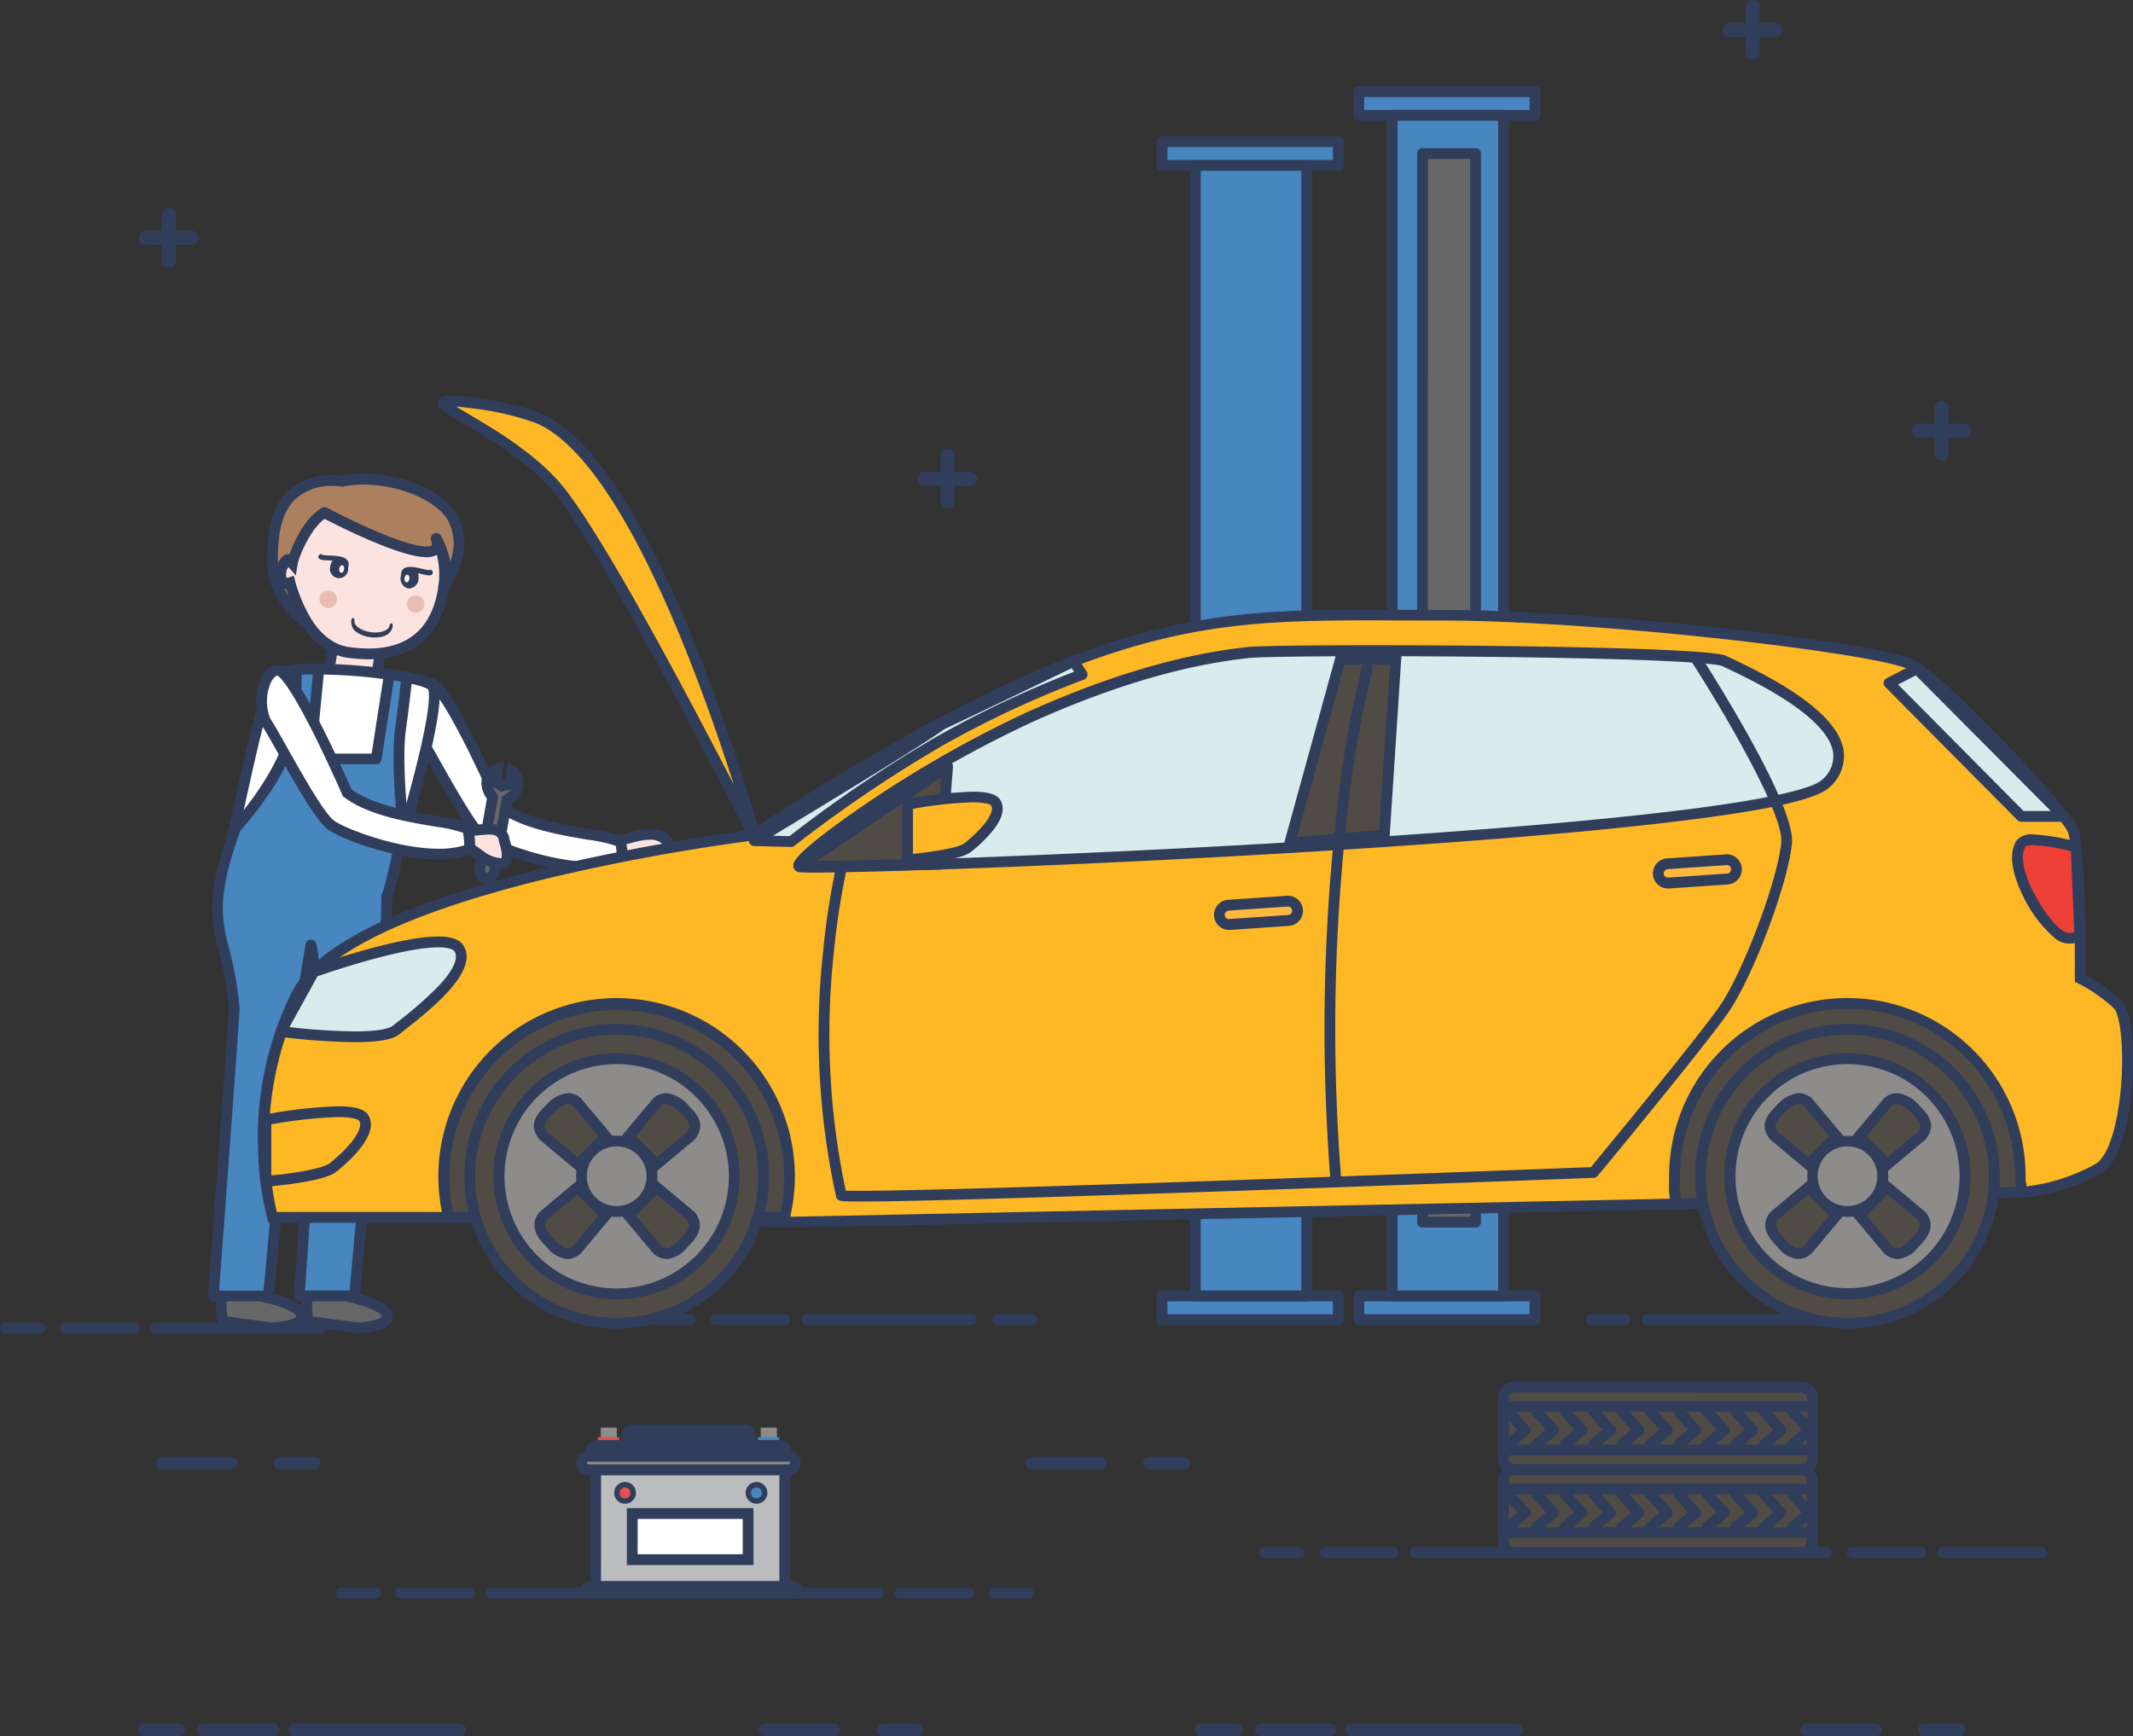 <svg xmlns="http://www.w3.org/2000/svg" width="237.002" height="192.929" viewBox="0 0 237.002 192.929">
  <rect x="0" y="0" width="237.002" height="192.929" fill="#333333" stroke="none"/>
  <g id="Car-Illustration" transform="translate(-99.048 -150.113)">
    <g id="Group_145" data-name="Group 145" transform="translate(99.048 150.113)">
      <g id="Group_53" data-name="Group 53" transform="translate(64.007 9.579)">
        <g id="Group_10" data-name="Group 10" transform="translate(64.516)">
          <g id="Group_4" data-name="Group 4" transform="translate(0 5.564)">
            <g id="Group_1" data-name="Group 1" transform="translate(0 128.273)">
              <rect id="Rectangle_2" data-name="Rectangle 2" width="19.578" height="2.637" transform="translate(0.599 0.599)" fill="#4786bf"/>
              <path id="Path_1" data-name="Path 1" d="M1520.477,1873.836H1500.9a.6.6,0,0,1-.6-.6V1870.6a.6.6,0,0,1,.6-.6h19.578a.6.6,0,0,1,.6.6v2.637A.6.6,0,0,1,1520.477,1873.836Zm-18.978-1.2h18.379V1871.2H1501.5Z" transform="translate(-1500.3 -1870)" fill="#303e5c"/>
            </g>
            <g id="Group_2" data-name="Group 2">
              <rect id="Rectangle_3" data-name="Rectangle 3" width="19.578" height="2.637" transform="translate(0.599 0.609)" fill="#4786bf"/>
              <path id="Path_2" data-name="Path 2" d="M1520.477,589.635H1500.9a.6.6,0,0,1-.6-.6V586.4a.6.6,0,0,1,.6-.6h19.578a.6.6,0,0,1,.6.6v2.637A.6.6,0,0,1,1520.477,589.635Zm-18.978-1.2h18.379V587H1501.5Z" transform="translate(-1500.3 -585.8)" fill="#303e5c"/>
            </g>
            <g id="Group_3" data-name="Group 3" transform="translate(3.696 2.637)">
              <rect id="Rectangle_4" data-name="Rectangle 4" width="12.376" height="125.636" transform="translate(0.599 0.599)" fill="#4786bf"/>
              <path id="Path_3" data-name="Path 3" d="M1550.275,739.034H1537.9a.6.6,0,0,1-.6-.6V612.8a.6.6,0,0,1,.6-.6h12.376a.6.6,0,0,1,.6.6V738.435A.594.594,0,0,1,1550.275,739.034Zm-11.777-1.2h11.177V613.4H1538.5Z" transform="translate(-1537.3 -612.2)" fill="#303e5c"/>
            </g>
          </g>
          <g id="Group_9" data-name="Group 9" transform="translate(21.865)">
            <g id="Group_5" data-name="Group 5" transform="translate(0 133.836)">
              <rect id="Rectangle_5" data-name="Rectangle 5" width="19.578" height="2.637" transform="translate(0.589 0.599)" fill="#4786bf"/>
              <path id="Path_4" data-name="Path 4" d="M1739.377,1873.836H1719.8a.6.6,0,0,1-.6-.6V1870.6a.6.6,0,0,1,.6-.6h19.578a.6.6,0,0,1,.6.6v2.637A.6.6,0,0,1,1739.377,1873.836Zm-18.988-1.2h18.379V1871.2h-18.379Z" transform="translate(-1719.2 -1870)" fill="#303e5c"/>
            </g>
            <g id="Group_6" data-name="Group 6">
              <rect id="Rectangle_6" data-name="Rectangle 6" width="19.578" height="2.637" transform="translate(0.589 0.609)" fill="#4786bf"/>
              <path id="Path_5" data-name="Path 5" d="M1739.377,533.936H1719.8a.6.6,0,0,1-.6-.6V530.7a.6.6,0,0,1,.6-.6h19.578a.6.6,0,0,1,.6.6v2.637A.594.594,0,0,1,1739.377,533.936Zm-18.988-1.2h18.379V531.3h-18.379Z" transform="translate(-1719.2 -530.1)" fill="#303e5c"/>
            </g>
            <g id="Group_7" data-name="Group 7" transform="translate(3.696 2.637)">
              <rect id="Rectangle_7" data-name="Rectangle 7" width="12.376" height="131.189" transform="translate(0.599 0.599)" fill="#4786bf"/>
              <path id="Path_6" data-name="Path 6" d="M1769.175,688.9H1756.8a.6.6,0,0,1-.6-.6V557.1a.6.6,0,0,1,.6-.6h12.376a.6.6,0,0,1,.6.6V688.3A.6.6,0,0,1,1769.175,688.9Zm-11.777-1.2h11.177v-130H1757.4Z" transform="translate(-1756.2 -556.5)" fill="#303e5c"/>
            </g>
            <g id="Group_8" data-name="Group 8" transform="translate(7.072 6.882)">
              <rect id="Rectangle_8" data-name="Rectangle 8" width="5.893" height="118.754" transform="translate(0.599 0.599)" fill="#676767"/>
              <path id="Path_7" data-name="Path 7" d="M1796.492,718.952H1790.6a.6.6,0,0,1-.6-.6V599.6a.6.6,0,0,1,.6-.6h5.893a.6.6,0,0,1,.6.6V718.353A.6.6,0,0,1,1796.492,718.952Zm-5.294-1.2h4.695V600.2H1791.2Z" transform="translate(-1790 -599)" fill="#303e5c"/>
            </g>
          </g>
        </g>
        <g id="Group_43" data-name="Group 43" transform="translate(102.452 143.965)">
          <g id="Group_26" data-name="Group 26">
            <g id="Group_11" data-name="Group 11">
              <path id="Path_8" data-name="Path 8" d="M1920.4,1985.391a1.2,1.2,0,0,1-1.2,1.2h-31.9a1.2,1.2,0,0,1-1.2-1.2V1978.6a1.2,1.2,0,0,1,1.2-1.2h31.9a1.2,1.2,0,0,1,1.2,1.2Z" transform="translate(-1885.5 -1976.801)" fill="#504b45"/>
              <path id="Path_9" data-name="Path 9" d="M1913.8,1981.788h-31.9a1.8,1.8,0,0,1-1.8-1.8V1973.2a1.8,1.8,0,0,1,1.8-1.8h31.9a1.8,1.8,0,0,1,1.8,1.8v6.792A1.8,1.8,0,0,1,1913.8,1981.788Zm-31.9-9.19a.6.6,0,0,0-.6.6v6.792a.6.6,0,0,0,.6.6h31.9a.6.6,0,0,0,.6-.6V1973.2a.6.6,0,0,0-.6-.6Z" transform="translate(-1880.1 -1971.4)" fill="#303e5c"/>
            </g>
            <g id="Group_23" data-name="Group 23" transform="translate(0.51 2.694)">
              <g id="Group_12" data-name="Group 12">
                <path id="Path_10" data-name="Path 10" d="M1885.8,2003.265a.6.6,0,0,1-.459-.21.612.612,0,0,1,.07-.849l1.428-1.2-1.479-1.638a.6.6,0,1,1,.889-.809l1.9,2.1a.59.59,0,0,1,.15.44.629.629,0,0,1-.209.42l-1.9,1.6A.618.618,0,0,1,1885.8,2003.265Z" transform="translate(-1885.205 -1998.368)" fill="#303e5c"/>
              </g>
              <g id="Group_13" data-name="Group 13" transform="translate(3.156)">
                <path id="Path_11" data-name="Path 11" d="M1917.4,2003.265a.6.6,0,0,1-.459-.21.612.612,0,0,1,.07-.849l1.428-1.2-1.478-1.638a.6.6,0,1,1,.889-.809l1.9,2.1a.6.6,0,0,1,.15.44.632.632,0,0,1-.21.42l-1.9,1.6A.6.6,0,0,1,1917.4,2003.265Z" transform="translate(-1916.805 -1998.368)" fill="#303e5c"/>
              </g>
              <g id="Group_14" data-name="Group 14" transform="translate(6.313)">
                <path id="Path_12" data-name="Path 12" d="M1949,2003.265a.6.6,0,0,1-.46-.21.612.612,0,0,1,.07-.849l1.428-1.2-1.478-1.638a.6.6,0,1,1,.889-.809l1.9,2.1a.593.593,0,0,1,.15.44.632.632,0,0,1-.21.42l-1.9,1.6A.578.578,0,0,1,1949,2003.265Z" transform="translate(-1948.405 -1998.368)" fill="#303e5c"/>
              </g>
              <g id="Group_15" data-name="Group 15" transform="translate(9.479)">
                <path id="Path_13" data-name="Path 13" d="M1980.7,2003.265a.6.6,0,0,1-.459-.21.612.612,0,0,1,.07-.849l1.428-1.2-1.478-1.638a.6.6,0,1,1,.889-.809l1.9,2.1a.593.593,0,0,1,.15.44.631.631,0,0,1-.21.42l-1.9,1.6A.617.617,0,0,1,1980.7,2003.265Z" transform="translate(-1980.105 -1998.368)" fill="#303e5c"/>
              </g>
              <g id="Group_16" data-name="Group 16" transform="translate(12.635)">
                <path id="Path_14" data-name="Path 14" d="M2012.3,2003.265a.6.6,0,0,1-.459-.21.612.612,0,0,1,.07-.849l1.428-1.2-1.478-1.638a.6.6,0,1,1,.889-.809l1.9,2.1a.594.594,0,0,1,.15.44.633.633,0,0,1-.21.42l-1.9,1.6A.618.618,0,0,1,2012.3,2003.265Z" transform="translate(-2011.705 -1998.368)" fill="#303e5c"/>
              </g>
              <g id="Group_17" data-name="Group 17" transform="translate(15.792)">
                <path id="Path_15" data-name="Path 15" d="M2043.9,2003.265a.6.6,0,0,1-.459-.21.612.612,0,0,1,.07-.849l1.428-1.2-1.478-1.638a.6.6,0,1,1,.889-.809l1.9,2.1a.592.592,0,0,1,.15.44.63.63,0,0,1-.21.42l-1.9,1.6A.6.6,0,0,1,2043.9,2003.265Z" transform="translate(-2043.305 -1998.368)" fill="#303e5c"/>
              </g>
              <g id="Group_18" data-name="Group 18" transform="translate(18.948)">
                <path id="Path_16" data-name="Path 16" d="M2075.5,2003.265a.6.6,0,0,1-.46-.21.612.612,0,0,1,.07-.849l1.428-1.2-1.478-1.638a.6.6,0,1,1,.889-.809l1.9,2.1a.594.594,0,0,1,.15.44.634.634,0,0,1-.21.42l-1.9,1.6A.579.579,0,0,1,2075.5,2003.265Z" transform="translate(-2074.905 -1998.368)" fill="#303e5c"/>
              </g>
              <g id="Group_19" data-name="Group 19" transform="translate(22.115)">
                <path id="Path_17" data-name="Path 17" d="M2107.2,2003.265a.6.6,0,0,1-.459-.21.612.612,0,0,1,.07-.849l1.429-1.2-1.479-1.638a.6.6,0,0,1,.889-.809l1.9,2.1a.593.593,0,0,1,.15.44.633.633,0,0,1-.209.42l-1.9,1.6A.618.618,0,0,1,2107.2,2003.265Z" transform="translate(-2106.604 -1998.368)" fill="#303e5c"/>
              </g>
              <g id="Group_20" data-name="Group 20" transform="translate(25.271)">
                <path id="Path_18" data-name="Path 18" d="M2138.8,2003.265a.6.6,0,0,1-.459-.21.612.612,0,0,1,.07-.849l1.428-1.2-1.478-1.638a.6.6,0,0,1,.889-.809l1.9,2.1a.593.593,0,0,1,.15.44.63.63,0,0,1-.21.42l-1.9,1.6A.6.6,0,0,1,2138.8,2003.265Z" transform="translate(-2138.204 -1998.368)" fill="#303e5c"/>
              </g>
              <g id="Group_21" data-name="Group 21" transform="translate(28.427)">
                <path id="Path_19" data-name="Path 19" d="M2170.4,2003.265a.6.6,0,0,1-.459-.21.612.612,0,0,1,.07-.849l1.429-1.2-1.479-1.638a.6.6,0,0,1,.889-.809l1.9,2.1a.594.594,0,0,1,.15.44.63.63,0,0,1-.21.42l-1.9,1.6A.58.58,0,0,1,2170.4,2003.265Z" transform="translate(-2169.804 -1998.368)" fill="#303e5c"/>
              </g>
              <g id="Group_22" data-name="Group 22" transform="translate(31.594)">
                <path id="Path_20" data-name="Path 20" d="M2202.1,2003.265a.6.6,0,0,1-.46-.21.612.612,0,0,1,.07-.849l1.428-1.2-1.478-1.638a.6.6,0,1,1,.889-.809l1.9,2.1a.593.593,0,0,1,.149.44.629.629,0,0,1-.209.42l-1.9,1.6A.616.616,0,0,1,2202.1,2003.265Z" transform="translate(-2201.505 -1998.368)" fill="#303e5c"/>
              </g>
            </g>
            <g id="Group_24" data-name="Group 24" transform="translate(0.26 2.148)">
              <path id="Path_21" data-name="Path 21" d="M1917.041,1994.1H1883.3a.6.6,0,0,1,0-1.2h33.741a.6.6,0,1,1,0,1.2Z" transform="translate(-1882.7 -1992.9)" fill="#303e5c"/>
            </g>
            <g id="Group_25" data-name="Group 25" transform="translate(0.26 6.992)">
              <path id="Path_22" data-name="Path 22" d="M1917.041,2042.6H1883.3a.6.6,0,0,1,0-1.2h33.741a.6.6,0,1,1,0,1.2Z" transform="translate(-1882.7 -2041.4)" fill="#303e5c"/>
            </g>
          </g>
          <g id="Group_42" data-name="Group 42" transform="translate(0 9.189)">
            <g id="Group_27" data-name="Group 27">
              <path id="Path_23" data-name="Path 23" d="M1920.4,2077.391a1.2,1.2,0,0,1-1.2,1.2h-31.9a1.2,1.2,0,0,1-1.2-1.2V2070.6a1.2,1.2,0,0,1,1.2-1.2h31.9a1.2,1.2,0,0,1,1.2,1.2Z" transform="translate(-1885.5 -2068.801)" fill="#504b45"/>
              <path id="Path_24" data-name="Path 24" d="M1913.8,2073.788h-31.9a1.8,1.8,0,0,1-1.8-1.8V2065.2a1.8,1.8,0,0,1,1.8-1.8h31.9a1.8,1.8,0,0,1,1.8,1.8v6.792A1.8,1.8,0,0,1,1913.8,2073.788Zm-31.9-9.19a.6.6,0,0,0-.6.6v6.792a.6.6,0,0,0,.6.6h31.9a.6.6,0,0,0,.6-.6V2065.2a.6.6,0,0,0-.6-.6Z" transform="translate(-1880.1 -2063.4)" fill="#303e5c"/>
            </g>
            <g id="Group_39" data-name="Group 39" transform="translate(0.51 2.694)">
              <g id="Group_28" data-name="Group 28">
                <path id="Path_25" data-name="Path 25" d="M1885.8,2095.265a.6.6,0,0,1-.459-.21.611.611,0,0,1,.07-.849l1.428-1.2-1.479-1.638a.6.6,0,0,1,.889-.809l1.9,2.1a.59.59,0,0,1,.15.44.628.628,0,0,1-.209.419l-1.9,1.6A.616.616,0,0,1,1885.8,2095.265Z" transform="translate(-1885.205 -2090.367)" fill="#303e5c"/>
              </g>
              <g id="Group_29" data-name="Group 29" transform="translate(3.156)">
                <path id="Path_26" data-name="Path 26" d="M1917.4,2095.265a.6.6,0,0,1-.459-.21.611.611,0,0,1,.07-.849l1.428-1.2-1.478-1.638a.6.6,0,0,1,.889-.809l1.9,2.1a.6.6,0,0,1,.15.44.631.631,0,0,1-.21.419l-1.9,1.6A.6.6,0,0,1,1917.4,2095.265Z" transform="translate(-1916.805 -2090.367)" fill="#303e5c"/>
              </g>
              <g id="Group_30" data-name="Group 30" transform="translate(6.313)">
                <path id="Path_27" data-name="Path 27" d="M1949,2095.265a.6.6,0,0,1-.46-.21.611.611,0,0,1,.07-.849l1.428-1.2-1.478-1.638a.6.6,0,1,1,.889-.809l1.9,2.1a.594.594,0,0,1,.15.44.632.632,0,0,1-.21.419l-1.9,1.6A.577.577,0,0,1,1949,2095.265Z" transform="translate(-1948.405 -2090.367)" fill="#303e5c"/>
              </g>
              <g id="Group_31" data-name="Group 31" transform="translate(9.479)">
                <path id="Path_28" data-name="Path 28" d="M1980.7,2095.265a.6.6,0,0,1-.459-.21.611.611,0,0,1,.07-.849l1.428-1.2-1.478-1.638a.6.6,0,0,1,.889-.809l1.9,2.1a.593.593,0,0,1,.15.44.63.63,0,0,1-.21.419l-1.9,1.6A.616.616,0,0,1,1980.7,2095.265Z" transform="translate(-1980.105 -2090.367)" fill="#303e5c"/>
              </g>
              <g id="Group_32" data-name="Group 32" transform="translate(12.635)">
                <path id="Path_29" data-name="Path 29" d="M2012.3,2095.265a.6.6,0,0,1-.459-.21.611.611,0,0,1,.07-.849l1.428-1.2-1.478-1.638a.6.6,0,0,1,.889-.809l1.9,2.1a.594.594,0,0,1,.15.44.632.632,0,0,1-.21.419l-1.9,1.6A.616.616,0,0,1,2012.3,2095.265Z" transform="translate(-2011.705 -2090.367)" fill="#303e5c"/>
              </g>
              <g id="Group_33" data-name="Group 33" transform="translate(15.792)">
                <path id="Path_30" data-name="Path 30" d="M2043.9,2095.265a.6.6,0,0,1-.459-.21.611.611,0,0,1,.07-.849l1.428-1.2-1.478-1.638a.6.6,0,1,1,.889-.809l1.9,2.1a.592.592,0,0,1,.15.44.629.629,0,0,1-.21.419l-1.9,1.6A.6.6,0,0,1,2043.9,2095.265Z" transform="translate(-2043.305 -2090.367)" fill="#303e5c"/>
              </g>
              <g id="Group_34" data-name="Group 34" transform="translate(18.948)">
                <path id="Path_31" data-name="Path 31" d="M2075.5,2095.265a.6.6,0,0,1-.46-.21.611.611,0,0,1,.07-.849l1.428-1.2-1.478-1.638a.6.6,0,1,1,.889-.809l1.9,2.1a.6.6,0,0,1,.15.44.633.633,0,0,1-.21.419l-1.9,1.6A.578.578,0,0,1,2075.5,2095.265Z" transform="translate(-2074.905 -2090.367)" fill="#303e5c"/>
              </g>
              <g id="Group_35" data-name="Group 35" transform="translate(22.115)">
                <path id="Path_32" data-name="Path 32" d="M2107.2,2095.265a.6.6,0,0,1-.459-.21.611.611,0,0,1,.07-.849l1.429-1.2-1.479-1.638a.6.6,0,0,1,.889-.809l1.9,2.1a.594.594,0,0,1,.15.44.632.632,0,0,1-.209.419l-1.9,1.6A.616.616,0,0,1,2107.2,2095.265Z" transform="translate(-2106.604 -2090.367)" fill="#303e5c"/>
              </g>
              <g id="Group_36" data-name="Group 36" transform="translate(25.271)">
                <path id="Path_33" data-name="Path 33" d="M2138.8,2095.265a.6.6,0,0,1-.459-.21.611.611,0,0,1,.07-.849l1.428-1.2-1.478-1.638a.6.6,0,0,1,.889-.809l1.9,2.1a.593.593,0,0,1,.15.44.629.629,0,0,1-.21.419l-1.9,1.6A.6.6,0,0,1,2138.8,2095.265Z" transform="translate(-2138.204 -2090.367)" fill="#303e5c"/>
              </g>
              <g id="Group_37" data-name="Group 37" transform="translate(28.427)">
                <path id="Path_34" data-name="Path 34" d="M2170.4,2095.265a.6.6,0,0,1-.459-.21.611.611,0,0,1,.07-.849l1.429-1.2-1.479-1.638a.6.6,0,0,1,.889-.809l1.9,2.1a.6.6,0,0,1,.15.44.629.629,0,0,1-.21.419l-1.9,1.6A.578.578,0,0,1,2170.4,2095.265Z" transform="translate(-2169.804 -2090.367)" fill="#303e5c"/>
              </g>
              <g id="Group_38" data-name="Group 38" transform="translate(31.594)">
                <path id="Path_35" data-name="Path 35" d="M2202.1,2095.265a.6.6,0,0,1-.46-.21.611.611,0,0,1,.07-.849l1.428-1.2-1.478-1.638a.6.6,0,1,1,.889-.809l1.9,2.1a.593.593,0,0,1,.149.44.628.628,0,0,1-.209.419l-1.9,1.6A.614.614,0,0,1,2202.1,2095.265Z" transform="translate(-2201.505 -2090.367)" fill="#303e5c"/>
              </g>
            </g>
            <g id="Group_40" data-name="Group 40" transform="translate(0.26 2.148)">
              <path id="Path_36" data-name="Path 36" d="M1917.041,2086.1H1883.3a.6.6,0,0,1,0-1.2h33.741a.6.6,0,1,1,0,1.2Z" transform="translate(-1882.7 -2084.9)" fill="#303e5c"/>
            </g>
            <g id="Group_41" data-name="Group 41" transform="translate(0.26 6.992)">
              <path id="Path_37" data-name="Path 37" d="M1917.041,2134.6H1883.3a.6.6,0,0,1,0-1.2h33.741a.6.6,0,1,1,0,1.2Z" transform="translate(-1882.7 -2133.4)" fill="#303e5c"/>
            </g>
          </g>
        </g>
        <g id="Group_52" data-name="Group 52" transform="translate(0 148.729)">
          <g id="Group_44" data-name="Group 44" transform="translate(1.578 4.425)">
            <rect id="Rectangle_9" data-name="Rectangle 9" width="21.016" height="12.985" transform="translate(0.599 0.599)" fill="#bbbcbe"/>
            <path id="Path_38" data-name="Path 38" d="M892.414,2077.583H870.2V2063.4h22.214Zm-21.016-1.2h19.817V2064.6H871.4Z" transform="translate(-870.2 -2063.4)" fill="#303e5c"/>
          </g>
          <g id="Group_45" data-name="Group 45" transform="translate(0 2.927)">
            <path id="Path_39" data-name="Path 39" d="M884.153,2055.149a.755.755,0,0,1-.749.749H861.149a.755.755,0,0,1-.749-.749h0a.755.755,0,0,1,.749-.749H883.4a.755.755,0,0,1,.749.749Z" transform="translate(-859.801 -2053.801)" fill="#8d8c8a"/>
            <path id="Path_40" data-name="Path 40" d="M878,2051.1H855.749a1.348,1.348,0,1,1,0-2.7H878a1.348,1.348,0,1,1,0,2.7Zm-22.254-1.5a.15.15,0,1,0,0,.3H878a.15.15,0,1,0,0-.3Z" transform="translate(-854.4 -2048.4)" fill="#303e5c"/>
          </g>
          <g id="Group_46" data-name="Group 46" transform="translate(1.079 1.698)">
            <path id="Path_41" data-name="Path 41" d="M892.176,2042.1h-20.3a.7.7,0,0,0-.679.729h21.665A.713.713,0,0,0,892.176,2042.1Z" transform="translate(-870.601 -2041.501)" fill="#303e5c"/>
            <path id="Path_42" data-name="Path 42" d="M888.064,2038.028H865.2v-.6a1.311,1.311,0,0,1,1.279-1.328h20.3a1.3,1.3,0,0,1,1.278,1.328v.6Z" transform="translate(-865.2 -2036.1)" fill="#303e5c"/>
          </g>
          <g id="Group_47" data-name="Group 47" transform="translate(0.31 17.41)">
            <path id="Path_43" data-name="Path 43" d="M886.584,2199.4H864.249a.738.738,0,0,0-.749.729h23.843A.746.746,0,0,0,886.584,2199.4Z" transform="translate(-862.901 -2198.801)" fill="#303e5c"/>
            <path id="Path_44" data-name="Path 44" d="M882.541,2195.328H857.5v-.6a1.345,1.345,0,0,1,1.348-1.329h22.334a1.339,1.339,0,0,1,1.349,1.329v.6Z" transform="translate(-857.5 -2193.4)" fill="#303e5c"/>
          </g>
          <g id="Group_48" data-name="Group 48" transform="translate(5.114)">
            <path id="Path_45" data-name="Path 45" d="M924.835,2025.1H912.03c-.24,0-.429.33-.429.729h13.664C925.264,2025.43,925.075,2025.1,924.835,2025.1Z" transform="translate(-911.001 -2024.501)" fill="#303e5c"/>
            <path id="Path_46" data-name="Path 46" d="M920.463,2021.028H905.6v-.6c0-.759.439-1.328,1.029-1.328h12.805c.589,0,1.029.569,1.029,1.328Z" transform="translate(-905.6 -2019.1)" fill="#303e5c"/>
          </g>
          <rect id="Rectangle_10" data-name="Rectangle 10" width="1.788" height="1.219" transform="translate(2.747 0.34)" fill="#8d8c8a"/>
          <rect id="Rectangle_11" data-name="Rectangle 11" width="2.367" height="0.33" transform="translate(2.417 1.398)" fill="#de5253"/>
          <rect id="Rectangle_12" data-name="Rectangle 12" width="1.788" height="1.219" transform="translate(20.526 0.34)" fill="#8d8c8a"/>
          <rect id="Rectangle_13" data-name="Rectangle 13" width="2.367" height="0.33" transform="translate(20.197 1.398)" fill="#4786bf"/>
          <g id="Group_49" data-name="Group 49" transform="translate(5.644 9.289)">
            <rect id="Rectangle_14" data-name="Rectangle 14" width="12.875" height="5.124" transform="translate(0.599 0.599)" fill="#fff"/>
            <path id="Path_47" data-name="Path 47" d="M924.974,2118.422H910.9V2112.1h14.074Zm-12.875-1.2h11.677V2113.3H912.1Z" transform="translate(-910.9 -2112.1)" fill="#303e5c"/>
          </g>
          <g id="Group_50" data-name="Group 50" transform="translate(18.838 6.383)">
            <circle id="Ellipse_1" data-name="Ellipse 1" cx="0.909" cy="0.909" r="0.909" transform="translate(0.3 0.3)" fill="#4786bf"/>
            <path id="Path_48" data-name="Path 48" d="M1044.209,2085.417a1.209,1.209,0,1,1,1.209-1.209A1.206,1.206,0,0,1,1044.209,2085.417Zm0-1.808a.6.6,0,0,0-.609.609.609.609,0,1,0,.609-.609Z" transform="translate(-1043 -2083)" fill="#303e5c"/>
          </g>
          <g id="Group_51" data-name="Group 51" transform="translate(4.235 6.383)">
            <circle id="Ellipse_2" data-name="Ellipse 2" cx="0.909" cy="0.909" r="0.909" transform="translate(0.3 0.3)" fill="#de5253"/>
            <path id="Path_49" data-name="Path 49" d="M898.009,2085.417a1.209,1.209,0,1,1,1.209-1.209A1.206,1.206,0,0,1,898.009,2085.417Zm0-1.808a.605.605,0,0,0-.609.609.612.612,0,0,0,.609.61.609.609,0,0,0,0-1.219Z" transform="translate(-896.8 -2083)" fill="#303e5c"/>
          </g>
        </g>
      </g>
      <g id="Group_54" data-name="Group 54" transform="translate(15.442)">
        <path id="Path_50" data-name="Path 50" d="M374.043,668.037H372.3v-1.758a.779.779,0,1,0-1.558,0v1.758h-1.758a.779.779,0,0,0,0,1.558h1.758v1.758a.779.779,0,1,0,1.558,0V669.6h1.748a.779.779,0,1,0,0-1.558Z" transform="translate(-368.2 -642.397)" fill="#303e5c"/>
        <path id="Path_51" data-name="Path 51" d="M1240.243,936.237H1238.5v-1.758a.779.779,0,0,0-1.558,0v1.758h-1.758a.779.779,0,0,0,0,1.558h1.758v1.758a.779.779,0,1,0,1.558,0V937.8h1.748a.779.779,0,1,0,0-1.558Z" transform="translate(-1147.879 -883.807)" fill="#303e5c"/>
        <path id="Path_52" data-name="Path 52" d="M2135.843,436.737H2134.1v-1.758a.779.779,0,1,0-1.558,0v1.758h-1.758a.779.779,0,1,0,0,1.558h1.758v1.758a.779.779,0,1,0,1.558,0V438.3h1.748a.779.779,0,0,0,0-1.558Z" transform="translate(-1954.022 -434.2)" fill="#303e5c"/>
        <path id="Path_53" data-name="Path 53" d="M2346.043,882.737h-1.749v-1.758a.779.779,0,1,0-1.558,0v1.758h-1.758a.779.779,0,0,0,0,1.558h1.758v1.758a.779.779,0,1,0,1.558,0V884.3h1.749a.779.779,0,0,0,0-1.558Z" transform="translate(-2143.226 -835.651)" fill="#303e5c"/>
      </g>
      <g id="Group_90" data-name="Group 90" transform="translate(0 146.052)">
        <g id="Group_55" data-name="Group 55" transform="translate(6.652 0.949)">
          <path id="Path_54" data-name="Path 54" d="M288.431,1907.1H280.8a.6.6,0,0,1,0-1.2h7.631a.6.6,0,0,1,0,1.2Z" transform="translate(-280.2 -1905.9)" fill="#303e5c"/>
        </g>
        <g id="Group_56" data-name="Group 56" transform="translate(0 0.949)">
          <path id="Path_55" data-name="Path 55" d="M218.015,1907.1H214.2a.6.6,0,0,1,0-1.2h3.816a.6.6,0,0,1,0,1.2Z" transform="translate(-213.6 -1905.9)" fill="#303e5c"/>
        </g>
        <g id="Group_57" data-name="Group 57" transform="translate(16.701 0.949)">
          <path id="Path_56" data-name="Path 56" d="M399.728,1907.1H381.4a.6.6,0,0,1,0-1.2h18.329a.6.6,0,0,1,0,1.2Z" transform="translate(-380.8 -1905.9)" fill="#303e5c"/>
        </g>
        <g id="Group_58" data-name="Group 58" transform="translate(43.94 30.395)">
          <path id="Path_57" data-name="Path 57" d="M661.731,2201.9H654.1a.6.6,0,1,1,0-1.2h7.631a.6.6,0,1,1,0,1.2Z" transform="translate(-653.5 -2200.7)" fill="#303e5c"/>
        </g>
        <g id="Group_59" data-name="Group 59" transform="translate(37.287 30.395)">
          <path id="Path_58" data-name="Path 58" d="M591.315,2201.9H587.5a.6.6,0,1,1,0-1.2h3.816a.6.6,0,1,1,0,1.2Z" transform="translate(-586.9 -2200.7)" fill="#303e5c"/>
        </g>
        <g id="Group_60" data-name="Group 60" transform="translate(53.978 30.395)">
          <path id="Path_59" data-name="Path 59" d="M764.768,2201.9H754.6a.6.6,0,1,1,0-1.2h10.158a.6.6,0,0,1,.6.6A.593.593,0,0,1,764.768,2201.9Z" transform="translate(-754 -2200.7)" fill="#303e5c"/>
        </g>
        <g id="Group_61" data-name="Group 61" transform="translate(99.396 30.395)">
          <path id="Path_60" data-name="Path 60" d="M1216.931,2201.9H1209.3a.6.6,0,1,1,0-1.2h7.631a.6.6,0,1,1,0,1.2Z" transform="translate(-1208.7 -2200.7)" fill="#303e5c"/>
        </g>
        <g id="Group_62" data-name="Group 62" transform="translate(109.854 30.395)">
          <path id="Path_61" data-name="Path 61" d="M1317.815,2201.9H1314a.6.6,0,1,1,0-1.2h3.815a.6.6,0,1,1,0,1.2Z" transform="translate(-1313.4 -2200.7)" fill="#303e5c"/>
        </g>
        <g id="Group_63" data-name="Group 63" transform="translate(86.82 30.395)">
          <path id="Path_62" data-name="Path 62" d="M1093.557,2201.9H1083.4a.6.6,0,1,1,0-1.2h10.158a.6.6,0,1,1,0,1.2Z" transform="translate(-1082.8 -2200.7)" fill="#303e5c"/>
        </g>
        <g id="Group_64" data-name="Group 64" transform="translate(78.969)">
          <path id="Path_63" data-name="Path 63" d="M1012.43,1897.6H1004.8a.6.6,0,0,1,0-1.2h7.631a.6.6,0,0,1,0,1.2Z" transform="translate(-1004.2 -1896.4)" fill="#303e5c"/>
        </g>
        <g id="Group_65" data-name="Group 65" transform="translate(72.317)">
          <path id="Path_64" data-name="Path 64" d="M942.015,1897.6H938.2a.6.6,0,0,1,0-1.2h3.816a.6.6,0,0,1,0,1.2Z" transform="translate(-937.6 -1896.4)" fill="#303e5c"/>
        </g>
        <g id="Group_66" data-name="Group 66" transform="translate(89.008)">
          <path id="Path_65" data-name="Path 65" d="M1123.628,1897.6H1105.3a.6.6,0,0,1,0-1.2h18.329a.6.6,0,0,1,.6.6A.6.6,0,0,1,1123.628,1897.6Z" transform="translate(-1104.7 -1896.4)" fill="#303e5c"/>
        </g>
        <g id="Group_67" data-name="Group 67" transform="translate(176.198)">
          <path id="Path_66" data-name="Path 66" d="M1982.015,1897.6H1978.2a.6.6,0,0,1,0-1.2h3.816a.6.6,0,0,1,0,1.2Z" transform="translate(-1977.6 -1896.4)" fill="#303e5c"/>
        </g>
        <g id="Group_68" data-name="Group 68" transform="translate(110.214)">
          <path id="Path_67" data-name="Path 67" d="M1321.415,1897.6H1317.6a.6.6,0,0,1,0-1.2h3.816a.6.6,0,1,1,0,1.2Z" transform="translate(-1317 -1896.4)" fill="#303e5c"/>
        </g>
        <g id="Group_69" data-name="Group 69" transform="translate(146.602 25.87)">
          <path id="Path_68" data-name="Path 68" d="M1689.531,2156.6H1681.9a.6.6,0,1,1,0-1.2h7.631a.6.6,0,1,1,0,1.2Z" transform="translate(-1681.3 -2155.4)" fill="#303e5c"/>
        </g>
        <g id="Group_70" data-name="Group 70" transform="translate(139.949 25.87)">
          <path id="Path_69" data-name="Path 69" d="M1619.115,2156.6H1615.3a.6.6,0,0,1,0-1.2h3.816a.6.6,0,0,1,0,1.2Z" transform="translate(-1614.7 -2155.4)" fill="#303e5c"/>
        </g>
        <g id="Group_71" data-name="Group 71" transform="translate(156.65 25.87)">
          <path id="Path_70" data-name="Path 70" d="M1793.507,2156.6H1782.5a.6.6,0,1,1,0-1.2h11.007a.6.6,0,0,1,0,1.2Z" transform="translate(-1781.9 -2155.4)" fill="#303e5c"/>
        </g>
        <g id="Group_72" data-name="Group 72" transform="translate(205.214 25.87)">
          <path id="Path_71" data-name="Path 71" d="M2276.331,2156.6H2268.7a.6.6,0,0,1,0-1.2h7.631a.6.6,0,1,1,0,1.2Z" transform="translate(-2268.1 -2155.4)" fill="#303e5c"/>
        </g>
        <g id="Group_73" data-name="Group 73" transform="translate(198.562 25.87)">
          <path id="Path_72" data-name="Path 72" d="M2205.915,2156.6H2202.1a.6.6,0,0,1,0-1.2h3.816a.6.6,0,0,1,0,1.2Z" transform="translate(-2201.5 -2155.4)" fill="#303e5c"/>
        </g>
        <g id="Group_74" data-name="Group 74" transform="translate(215.263 25.87)">
          <path id="Path_73" data-name="Path 73" d="M2380.306,2156.6H2369.3a.6.6,0,0,1,0-1.2h11.007a.6.6,0,0,1,0,1.2Z" transform="translate(-2368.7 -2155.4)" fill="#303e5c"/>
        </g>
        <g id="Group_75" data-name="Group 75" transform="translate(182.431)">
          <path id="Path_74" data-name="Path 74" d="M2058.928,1897.6H2040.6a.6.6,0,0,1,0-1.2h18.329a.6.6,0,0,1,0,1.2Z" transform="translate(-2040 -1896.4)" fill="#303e5c"/>
        </g>
        <g id="Group_76" data-name="Group 76" transform="translate(139.46 45.478)">
          <path id="Path_75" data-name="Path 75" d="M1618.131,2353.1H1610.5a.7.7,0,0,1,0-1.4h7.631a.7.7,0,0,1,0,1.4Z" transform="translate(-1609.8 -2351.7)" fill="#303e5c"/>
        </g>
        <g id="Group_77" data-name="Group 77" transform="translate(132.808 45.478)">
          <path id="Path_76" data-name="Path 76" d="M1547.715,2353.1H1543.9a.7.7,0,0,1,0-1.4h3.816a.7.7,0,1,1,0,1.4Z" transform="translate(-1543.2 -2351.7)" fill="#303e5c"/>
        </g>
        <g id="Group_78" data-name="Group 78" transform="translate(149.498 45.478)">
          <path id="Path_77" data-name="Path 77" d="M1729.328,2353.1H1711a.7.7,0,0,1,0-1.4h18.329a.7.7,0,0,1,0,1.4Z" transform="translate(-1710.3 -2351.7)" fill="#303e5c"/>
        </g>
        <g id="Group_79" data-name="Group 79" transform="translate(21.975 45.478)">
          <path id="Path_78" data-name="Path 78" d="M441.93,2353.1H434.3a.7.7,0,0,1,0-1.4h7.631a.7.7,0,0,1,0,1.4Z" transform="translate(-433.6 -2351.7)" fill="#303e5c"/>
        </g>
        <g id="Group_80" data-name="Group 80" transform="translate(84.303 45.478)">
          <path id="Path_79" data-name="Path 79" d="M1065.93,2353.1H1058.3a.7.7,0,0,1,0-1.4h7.631a.7.7,0,1,1,0,1.4Z" transform="translate(-1057.6 -2351.7)" fill="#303e5c"/>
        </g>
        <g id="Group_81" data-name="Group 81" transform="translate(15.332 45.478)">
          <path id="Path_80" data-name="Path 80" d="M371.615,2353.1H367.8a.7.7,0,0,1,0-1.4h3.816a.7.7,0,0,1,0,1.4Z" transform="translate(-367.1 -2351.7)" fill="#303e5c"/>
        </g>
        <g id="Group_82" data-name="Group 82" transform="translate(97.388 45.478)">
          <path id="Path_81" data-name="Path 81" d="M1193.115,2353.1H1189.3a.7.7,0,0,1,0-1.4h3.816a.7.7,0,1,1,0,1.4Z" transform="translate(-1188.6 -2351.7)" fill="#303e5c"/>
        </g>
        <g id="Group_83" data-name="Group 83" transform="translate(200.05 45.478)">
          <path id="Path_82" data-name="Path 82" d="M2224.73,2353.1H2217.1a.7.7,0,0,1,0-1.4h7.631a.7.7,0,0,1,0,1.4Z" transform="translate(-2216.4 -2351.7)" fill="#303e5c"/>
        </g>
        <g id="Group_84" data-name="Group 84" transform="translate(213.125 45.478)">
          <path id="Path_83" data-name="Path 83" d="M2351.815,2353.1H2348a.7.7,0,0,1,0-1.4h3.816a.7.7,0,0,1,0,1.4Z" transform="translate(-2347.3 -2351.7)" fill="#303e5c"/>
        </g>
        <g id="Group_85" data-name="Group 85" transform="translate(17.35 15.832)">
          <path id="Path_84" data-name="Path 84" d="M395.63,2056.3H388a.7.7,0,0,1,0-1.4h7.631a.7.7,0,0,1,0,1.4Z" transform="translate(-387.3 -2054.9)" fill="#303e5c"/>
        </g>
        <g id="Group_86" data-name="Group 86" transform="translate(30.425 15.832)">
          <path id="Path_85" data-name="Path 85" d="M522.715,2056.3H518.9a.7.7,0,0,1,0-1.4h3.816a.7.7,0,1,1,0,1.4Z" transform="translate(-518.2 -2054.9)" fill="#303e5c"/>
        </g>
        <g id="Group_87" data-name="Group 87" transform="translate(113.929 15.832)">
          <path id="Path_86" data-name="Path 86" d="M1362.531,2056.3H1354.9a.7.7,0,1,1,0-1.4h7.631a.7.7,0,1,1,0,1.4Z" transform="translate(-1354.2 -2054.9)" fill="#303e5c"/>
        </g>
        <g id="Group_88" data-name="Group 88" transform="translate(127.014 15.832)">
          <path id="Path_87" data-name="Path 87" d="M1489.715,2056.3H1485.9a.7.7,0,1,1,0-1.4h3.816a.7.7,0,1,1,0,1.4Z" transform="translate(-1485.2 -2054.9)" fill="#303e5c"/>
        </g>
        <g id="Group_89" data-name="Group 89" transform="translate(32.023 45.478)">
          <path id="Path_88" data-name="Path 88" d="M553.228,2353.1H534.9a.7.7,0,0,1,0-1.4h18.329a.7.7,0,0,1,0,1.4Z" transform="translate(-534.2 -2351.7)" fill="#303e5c"/>
        </g>
      </g>
      <g id="Group_144" data-name="Group 144" transform="translate(23.112 43.96)">
        <g id="Group_110" data-name="Group 110" transform="translate(0 8.66)">
          <g id="Group_91" data-name="Group 91" transform="translate(12.746 14.773)">
            <rect id="Rectangle_15" data-name="Rectangle 15" width="5.314" height="6.473" transform="translate(1.793 0.695) rotate(9.776)" fill="#fce3e0"/>
            <path id="Path_89" data-name="Path 89" d="M579.013,1117.56l-6.413-1.109,1.3-7.551,6.413,1.109Zm-5.034-2.078,4.055.7.9-5.194-4.055-.7Z" transform="translate(-572.6 -1108.9)" fill="#303e5c"/>
          </g>
          <g id="Group_96" data-name="Group 96" transform="translate(6.554)">
            <g id="Group_92" data-name="Group 92" transform="translate(0.838 0.929)">
              <path id="Path_90" data-name="Path 90" d="M534.784,976.345c-5.244-.719-7.561,3.286-8.36,8.35a.64.64,0,0,0-.579-.17c-.25.07-.5.439-.639.769-.39.959.04,1.878.959,1.568,0,0,1.608,7.082,6.493,7.751,6.622.909,9.879-2.088,10.6-7.371A9.764,9.764,0,0,0,534.784,976.345Z" transform="translate(-524.455 -975.666)" fill="#fce3e0"/>
              <path id="Path_91" data-name="Path 91" d="M529.423,990.017h0a17.22,17.22,0,0,1-2.307-.17c-4.475-.609-6.363-5.973-6.862-7.691a1.3,1.3,0,0,1-.989-.569,2.016,2.016,0,0,1-.08-1.878c.09-.22.43-.959,1.039-1.119a2.046,2.046,0,0,1,.26-.04c1.278-6.792,4.844-8.25,7.651-8.25a9.183,9.183,0,0,1,1.259.09,10.508,10.508,0,0,1,6.922,3.975,10.086,10.086,0,0,1,2.058,7.6C537.663,987.23,534.567,990.017,529.423,990.017Zm-8.281-9.289.15.639c.02.07,1.578,6.692,5.993,7.292a16.477,16.477,0,0,0,2.148.16c4.525,0,7.142-2.357,7.781-7.012a8.873,8.873,0,0,0-1.818-6.7,9.347,9.347,0,0,0-6.143-3.526,8.487,8.487,0,0,0-1.1-.08c-3.546,0-5.763,2.667-6.593,7.931l-.2,1.269-.819-.929a1.408,1.408,0,0,0-.24.4.87.87,0,0,0-.03.759.094.094,0,0,0,.09.05.639.639,0,0,0,.15-.03Z" transform="translate(-518.994 -970.3)" fill="#303e5c"/>
            </g>
            <g id="Group_93" data-name="Group 93" transform="translate(14.849 10.381)">
              <path id="Path_92" data-name="Path 92" d="M662.755,1065.337a.288.288,0,0,0-.34-.05,4.54,4.54,0,0,1-.679-.13c-.759-.18-1.618-.38-2.1-.05a.711.711,0,0,0-.31.519.245.245,0,0,0,.01.12,1.084,1.084,0,0,0-.06.26,1.112,1.112,0,0,0,.829,1.318,1.1,1.1,0,0,0,1.149-1.038,1.434,1.434,0,0,0-.07-.659c.15.03.3.07.43.1.629.15.949.22,1.149.03A.32.32,0,0,0,662.755,1065.337Z" transform="translate(-659.265 -1064.931)" fill="#303e5c"/>
              <path id="Path_93" data-name="Path 93" d="M663.548,1073.975c-.03.23.06.44.21.46s.3-.15.33-.39-.06-.439-.21-.459S663.578,1073.735,663.548,1073.975Z" transform="translate(-663.115 -1072.72)" fill="#fff1f1"/>
            </g>
            <g id="Group_94" data-name="Group 94" transform="translate(5.699 8.968)">
              <path id="Path_94" data-name="Path 94" d="M567.806,1050.821a.272.272,0,0,1,.34.04,4.94,4.94,0,0,0,.689.06c.779.03,1.668.07,2.038.51a.726.726,0,0,1,.16.589.357.357,0,0,1-.04.11,1.132,1.132,0,0,1-.01.26,1.014,1.014,0,1,1-1.978-.28,1.269,1.269,0,0,1,.25-.619c-.16-.01-.31-.02-.44-.02-.649-.03-.969-.04-1.119-.28A.275.275,0,0,1,567.806,1050.821Z" transform="translate(-567.663 -1050.779)" fill="#303e5c"/>
              <path id="Path_95" data-name="Path 95" d="M591.46,1063.445c-.03.23-.18.41-.33.39s-.25-.23-.21-.459.18-.409.33-.39S591.49,1063.205,591.46,1063.445Z" transform="translate(-588.589 -1061.765)" fill="#fff1f1"/>
            </g>
            <path id="Path_96" data-name="Path 96" d="M606.37,1123.832a3.338,3.338,0,0,1-1.468-.54,1.368,1.368,0,0,1-.619-1.338c.02-.16.12-.27.21-.26s.16.15.14.31c-.08.55.739,1.119,1.808,1.269s2.008-.18,2.088-.729c.02-.16.12-.27.21-.26s.16.15.14.31C608.727,1123.732,607.428,1123.972,606.37,1123.832Z" transform="translate(-594.914 -1105.643)" fill="#303e5c"/>
            <path id="Path_97" data-name="Path 97" d="M570.951,1092.322a.973.973,0,1,1-.829-1.1A.984.984,0,0,1,570.951,1092.322Z" transform="translate(-563.181 -1078.208)" fill="#e8beb2"/>
            <path id="Path_98" data-name="Path 98" d="M668.232,1097.622a.973.973,0,1,1-.829-1.1A.983.983,0,0,1,668.232,1097.622Z" transform="translate(-650.743 -1082.979)" fill="#e8beb2"/>
            <g id="Group_95" data-name="Group 95">
              <path id="Path_99" data-name="Path 99" d="M536.488,970.968c-2.028-3.056-8.121-4.685-12.116-3.826-5.913-.4-7.911,3.156-7.751,9.169.11,4.175,3.935,6.732,3.935,6.732a19.267,19.267,0,0,1-2-4.595c-1.139.529-1.209-1.139-.729-2.048.569-1.079,1-.22,1-.22.17-.609,1.4-4.245,3.556-5.534,0,0,14.084,7.491,12.4,2.847.859,1.368,1.428,4,.859,5.344C535.649,978.839,538.8,974.454,536.488,970.968Z" transform="translate(-516.012 -966.324)" fill="#ac805f"/>
              <path id="Path_100" data-name="Path 100" d="M515.152,978.32a.557.557,0,0,1-.33-.1c-.17-.11-4.085-2.777-4.205-7.212-.1-3.716.609-6.3,2.178-7.9a7.09,7.09,0,0,1,5.294-1.918c.27,0,.549.01.829.03a11.7,11.7,0,0,1,2.367-.22,16.424,16.424,0,0,1,5.893,1.129,9.25,9.25,0,0,1,4.4,3.2,6.5,6.5,0,0,1,.519,5.763,11.476,11.476,0,0,1-1.368,2.8.6.6,0,0,1-1.039-.589,5.685,5.685,0,0,0-.16-3.3,2.167,2.167,0,0,1-1.209.3c-2.927,0-9.739-3.446-11.307-4.265-1.7,1.248-2.807,4.225-3.016,4.994a.608.608,0,0,1-.529.449.626.626,0,0,1-.49-.18c-.01.02-.03.05-.04.07a1.852,1.852,0,0,0-.16,1.269c.02-.01.06-.02.1-.04a.582.582,0,0,1,.5,0,.6.6,0,0,1,.33.379,19.124,19.124,0,0,0,1.9,4.385.6.6,0,0,1,.13.38.576.576,0,0,1-.589.579Zm-2.607-4.5c.15.29.31.569.469.829-.11-.309-.21-.589-.28-.809A1.361,1.361,0,0,1,512.545,973.815Zm5.554-11.427a5.873,5.873,0,0,0-4.435,1.548c-1.328,1.358-1.928,3.656-1.838,7.022a.792.792,0,0,1,.08-.16c.3-.569.679-.859,1.109-.859a.343.343,0,0,1,.1.01c.479-1.318,1.658-3.985,3.576-5.134a.591.591,0,0,1,.589-.01c.08.04,8.111,4.3,11.057,4.3.39,0,.549-.08.579-.12s.05-.22-.08-.589a.6.6,0,0,1,1.069-.519,8.613,8.613,0,0,1,1.049,2.9v.01a5.391,5.391,0,0,0-.36-4.774c-1.428-2.158-5.424-3.786-9.3-3.786a10.109,10.109,0,0,0-2.2.22.473.473,0,0,1-.17.01A4.7,4.7,0,0,0,518.1,962.389Z" transform="translate(-510.608 -961)" fill="#303e5c"/>
            </g>
          </g>
          <g id="Group_109" data-name="Group 109" transform="translate(0 21.146)">
            <g id="Group_99" data-name="Group 99" transform="translate(22.319 1.558)">
              <g id="Group_97" data-name="Group 97" transform="translate(22.281 16.801)">
                <path id="Path_101" data-name="Path 101" d="M899.9,1363.328c.23-.01,1.938-.539,2.837-.679,2.6-.42,3.746,1.428,2.986,2.237-.279.3-4.295.39-4.545.36C900.6,1365.186,899.9,1363.328,899.9,1363.328Z" transform="translate(-899.061 -1361.98)" fill="#fce3e0"/>
                <path id="Path_102" data-name="Path 102" d="M893.807,1360.365a1.135,1.135,0,0,1-.24-.01c-.789-.07-1.408-1.3-1.778-2.307l-.29-.769.809-.03c.11-.02.48-.12.789-.2.639-.17,1.438-.39,2-.479a4.714,4.714,0,0,1,.829-.07,3.133,3.133,0,0,1,2.937,1.6,1.535,1.535,0,0,1-.24,1.708c-.2.21-.469.36-2.357.469C895.3,1360.336,894.247,1360.365,893.807,1360.365Zm-.08-1.2h.07a29.042,29.042,0,0,0,3.975-.25.432.432,0,0,0-.03-.34,1.921,1.921,0,0,0-1.838-.879,4.812,4.812,0,0,0-.639.05c-.5.08-1.3.29-1.878.45-.08.02-.16.04-.23.06A4.159,4.159,0,0,0,893.727,1359.167Z" transform="translate(-891.5 -1356.5)" fill="#303e5c"/>
              </g>
              <g id="Group_98" data-name="Group 98">
                <path id="Path_103" data-name="Path 103" d="M683.912,1208c4.085,3.067,12.356,3.067,13.335,4.035.28.27.27,2.207.27,2.207-4.685,1.9-14.084-1.558-15.522-2.767-1.8-1.518-5.843-9.479-7.132-11.4-.9-1.349-.519-5.4,1.229-5.724S683.912,1208,683.912,1208Z" transform="translate(-673.797 -1193.742)" fill="#fff"/>
                <path id="Path_104" data-name="Path 104" d="M688.74,1209.945c-4.755,0-11.117-2.307-12.486-3.466-1.318-1.109-3.566-5.1-5.374-8.321-.789-1.4-1.468-2.607-1.868-3.2a6.215,6.215,0,0,1-.1-5.024,2.387,2.387,0,0,1,1.708-1.618.888.888,0,0,1,.17-.02c.679,0,1.4.7,2.487,2.407.729,1.149,1.608,2.747,2.607,4.745,1.5,2.987,2.837,6.013,3.146,6.7,2.487,1.788,6.532,2.457,9.5,2.957,2.218.37,3.3.569,3.776,1.039.13.12.459.449.449,2.637v.4l-.37.15A9.565,9.565,0,0,1,688.74,1209.945Zm-17.949-20.436c-.38.11-.639.6-.769.889a5.194,5.194,0,0,0-.01,3.9c.419.629,1.109,1.858,1.908,3.276,1.578,2.8,3.956,7.032,5.1,7.991.969.819,6.9,3.187,11.717,3.187a9.282,9.282,0,0,0,2.817-.38,8.331,8.331,0,0,0-.13-1.4,16.7,16.7,0,0,0-3.087-.679c-3.136-.529-7.431-1.239-10.138-3.276l-.13-.1-.06-.15c-.01-.03-1.428-3.276-3.056-6.552C672.059,1190.448,671.03,1189.619,670.791,1189.509Z" transform="translate(-668.437 -1188.3)" fill="#303e5c"/>
              </g>
            </g>
            <g id="Group_100" data-name="Group 100" transform="translate(0.544 0)">
              <path id="Path_105" data-name="Path 105" d="M480.234,1180.6c1.169,2.907-5.434,23.243-5.434,23.243s-19.558,3.316-18.369-.569c1.648-5.414,4.665-22.415,6.293-23.963S479.634,1179.109,480.234,1180.6Z" transform="translate(-455.785 -1178.031)" fill="#fff"/>
              <path id="Path_106" data-name="Path 106" d="M456.223,1200.428c-4.075,0-5.094-.739-5.5-1.288a1.5,1.5,0,0,1-.21-1.369c.609-1.988,1.408-5.6,2.257-9.419,1.888-8.53,3.116-13.784,4.2-14.8.889-.849,3.945-.849,5.1-.849a61.534,61.534,0,0,1,8.251.609c4.7.689,4.994,1.4,5.124,1.738.2.5.8,2.008-2.257,13.1-1.488,5.394-3.146,10.5-3.156,10.558l-.11.35-.36.06A103.85,103.85,0,0,1,456.223,1200.428Zm5.833-26.54c-3.686,0-4.255.5-4.275.519-.17.16-.669.949-1.688,4.9-.7,2.687-1.438,6.043-2.158,9.29-.849,3.845-1.658,7.472-2.277,9.509a.319.319,0,0,0,.03.31c.14.19.879.809,4.545.809A96.8,96.8,0,0,0,469,1197.981c.4-1.239,1.778-5.593,3.037-10.158,2.587-9.379,2.507-11.707,2.317-12.276-.24-.2-1.438-.659-4.5-1.089A58.786,58.786,0,0,0,462.056,1173.889Z" transform="translate(-450.433 -1172.7)" fill="#303e5c"/>
            </g>
            <g id="Group_104" data-name="Group 104">
              <g id="Group_101" data-name="Group 101" transform="translate(0.88 68.751)">
                <path id="Path_107" data-name="Path 107" d="M464.585,1868.1l-.26-.849-4.525-.15v2.208c0,.559.06,1.538.429,1.538l5.134.669c.559,0,2.767-.15,3.256-.919C469.579,1869.138,464.585,1868.1,464.585,1868.1Z" transform="translate(-459.201 -1866.49)" fill="#676767"/>
                <path id="Path_108" data-name="Path 108" d="M459.963,1866.634h-.04l-5.144-.669c-.979-.05-.979-1.618-.979-2.137V1861l5.574.19.28.919c1.179.27,3.7.989,4.2,2.167a1.227,1.227,0,0,1-.12,1.169C462.969,1866.624,460.093,1866.634,459.963,1866.634Zm-4.874-1.838,4.914.639c1.049-.01,2.5-.3,2.717-.649.02-.03.02-.04.02-.05h0s-.14-.43-1.748-1a17.794,17.794,0,0,0-1.938-.549l-.35-.07-.24-.779-3.476-.12v1.588A5.015,5.015,0,0,0,455.089,1864.8Z" transform="translate(-453.8 -1861)" fill="#303e5c"/>
              </g>
              <g id="Group_102" data-name="Group 102" transform="translate(10.379 68.751)">
                <path id="Path_109" data-name="Path 109" d="M559.685,1868.1l-.26-.849-4.525-.15v2.208c0,.559.06,1.538.43,1.538l5.134.669c.559,0,2.767-.15,3.256-.919C564.669,1869.138,559.685,1868.1,559.685,1868.1Z" transform="translate(-554.301 -1866.49)" fill="#676767"/>
                <path id="Path_110" data-name="Path 110" d="M555.063,1866.634h-.04l-5.144-.669c-.979-.05-.979-1.618-.979-2.137V1861l5.574.19.28.919c1.179.27,3.7.989,4.2,2.167a1.227,1.227,0,0,1-.12,1.169C558.059,1866.624,555.183,1866.634,555.063,1866.634Zm-4.874-1.838,4.914.639c1.049-.01,2.5-.3,2.717-.649.02-.03.02-.04.02-.05h0s-.14-.43-1.748-1a17.8,17.8,0,0,0-1.938-.549l-.35-.07-.24-.779-3.476-.12v1.588A4.331,4.331,0,0,0,550.188,1864.8Z" transform="translate(-548.9 -1861)" fill="#303e5c"/>
              </g>
              <g id="Group_103" data-name="Group 103">
                <path id="Path_111" data-name="Path 111" d="M471.7,1185.362c.29-2.018.709-5.763.709-5.763l-1.948-.32-1.458,9.4h-7.352l.969-9.979h-2.477s-.07,4.415-.35,6.223c-.859,5.454-6.393,11.4-6.393,11.4-4.115,11.247-.829,11.467-.18,20.117.04.529-2.317,31.923-2.317,31.923h6.133l2.208-24.052,2.5-14.943c.779,2.327.07,10.348.34,13.984.04.53-1.638,25.011-1.638,25.011h6.153l2.207-24.052,1.209-12.845.17-7.542s.31-.1,1.828-7.651C472,1196.25,471.187,1188.988,471.7,1185.362Z" transform="translate(-450.31 -1178.101)" fill="#4786bf"/>
                <path id="Path_112" data-name="Path 112" d="M461.272,1243.549h-6.133a.612.612,0,0,1-.439-.19.571.571,0,0,1-.16-.449c.659-9.649,1.638-24.212,1.628-24.941-.11-1.458-.06-3.556-.02-5.773.02-1.078.05-2.2.05-3.266l-1.678,10.038-2.2,24.033a.606.606,0,0,1-.6.549H445.59a.6.6,0,0,1-.44-.19.624.624,0,0,1-.16-.449c.639-8.56,2.307-30.9,2.317-31.854a33.8,33.8,0,0,0-1.079-6.2c-.909-3.656-1.568-6.3,1.3-14.144a.665.665,0,0,1,.12-.2c.05-.06,5.414-5.883,6.243-11.087.28-1.738.34-6.093.34-6.133a.593.593,0,0,1,.6-.589h2.477a.57.57,0,0,1,.439.2.6.6,0,0,1,.15.46l-.9,9.319h6.173l1.378-8.89a.559.559,0,0,1,.24-.389.647.647,0,0,1,.449-.11l1.948.32a.607.607,0,0,1,.5.659c0,.04-.419,3.776-.709,5.783-.5,3.516.29,10.668.3,10.738a.546.546,0,0,1-.01.18c-.629,3.146-1.129,5.4-1.488,6.7a5.989,5.989,0,0,1-.33,1l-.17,7.392v.04l-1.209,12.845L461.861,1243A.6.6,0,0,1,461.272,1243.549Zm-5.5-1.2h4.944l2.157-23.513,1.209-12.825.17-7.521a.6.6,0,0,1,.11-.34c.08-.18.5-1.309,1.708-7.332-.1-.9-.779-7.461-.29-10.947.22-1.518.509-4.065.639-5.184l-.789-.13-1.358,8.8a.608.608,0,0,1-.589.509h-7.352a.57.57,0,0,1-.44-.2.6.6,0,0,1-.15-.459l.9-9.319h-1.229c-.03,1.278-.12,4.265-.35,5.714a20.372,20.372,0,0,1-3.616,7.991,36.548,36.548,0,0,1-2.847,3.636c-2.7,7.411-2.108,9.769-1.219,13.335a35.365,35.365,0,0,1,1.109,6.423c.04.519-1.668,23.333-2.267,31.374h4.944l2.158-23.513a.06.06,0,0,1,.01-.04l2.5-14.943a.6.6,0,0,1,1.159-.09c.5,1.508.43,5.044.36,8.45-.05,2.2-.09,4.265.01,5.674C457.4,1218.4,456.207,1235.958,455.768,1242.35Z" transform="translate(-444.989 -1172.7)" fill="#303e5c"/>
              </g>
            </g>
            <g id="Group_108" data-name="Group 108" transform="translate(5.359 0.11)">
              <g id="Group_105" data-name="Group 105" transform="translate(24.251 10.698)">
                <path id="Path_113" data-name="Path 113" d="M750.985,1289.96l-.25,1.438-.879.2-.719-.479.25-1.418a1.776,1.776,0,0,0-1.189,1.368,3.092,3.092,0,0,0,.629,1.8l-1.318,7.531a1.214,1.214,0,0,0-.05.18.988.988,0,0,0,.579,1.259c.46.1.929-.29,1.069-.889a1.513,1.513,0,0,0,.03-.419l1.3-7.382s1.109-.709,1.239-1.468A1.781,1.781,0,0,0,750.985,1289.96Z" transform="translate(-746.822 -1288.821)" fill="#676767"/>
                <path id="Path_114" data-name="Path 114" d="M742.784,1294.524h0a1.288,1.288,0,0,1-1.2-.809,1.946,1.946,0,0,1-.11-1.2.892.892,0,0,1,.06-.2l1.269-7.232a2.933,2.933,0,0,1-.589-2.038,2.371,2.371,0,0,1,1.588-1.838l.949-.31-.36,2.028.18.12.24-.06.349-2.008.779.589a2.336,2.336,0,0,1,.909,2.3,2.934,2.934,0,0,1-1.279,1.718l-1.239,7.062a1.841,1.841,0,0,1-.05.519A1.624,1.624,0,0,1,742.784,1294.524Zm.689-10.788a3.759,3.759,0,0,0,.449.849l.15.209-1.378,7.831-.02.05c-.01.04-.02.07-.03.1a.622.622,0,0,0,.03.43c.03.06.07.11.1.11h.01c.09,0,.27-.15.34-.44a.974.974,0,0,0,.02-.24l-.01-.08,1.358-7.711.22-.14a3.672,3.672,0,0,0,.739-.649l-1.109.26Z" transform="translate(-741.428 -1280.9)" fill="#303e5c"/>
              </g>
              <g id="Group_106" data-name="Group 106" transform="translate(22.962 17.53)">
                <path id="Path_115" data-name="Path 115" d="M734.584,1356.887c.18.09,1.978-.27,2.757-.12a1.365,1.365,0,0,1,1.179,1.249c.05.21.759,2.218-.16,2.507a3.614,3.614,0,0,1-2.177-.619c-.43-.33-1.249-.9-1.438-1.019C734.324,1358.594,734.584,1356.887,734.584,1356.887Z" transform="translate(-733.906 -1355.987)" fill="#fce3e0"/>
                <path id="Path_116" data-name="Path 116" d="M732.771,1354.464a4.61,4.61,0,0,1-2.337-.769c-.419-.32-1.239-.879-1.408-1-.479-.33-.619-1.2-.42-2.577l.12-.819.639.32c.13-.01.36-.03.589-.06a14.254,14.254,0,0,1,1.488-.11,3.626,3.626,0,0,1,.629.05,1.925,1.925,0,0,1,1.628,1.628c0,.02.01.04.01.06a.232.232,0,0,0,.03.09,6.78,6.78,0,0,1,.29,1.408c.09,1.229-.509,1.608-.879,1.728A1.412,1.412,0,0,1,732.771,1354.464Zm-3.007-2.717c.27.19.989.689,1.388.989a3.493,3.493,0,0,0,1.608.519h.02c.04-.06.17-.4-.2-1.638a.883.883,0,0,1-.04-.16c-.01-.03-.01-.06-.02-.09a.734.734,0,0,0-.689-.7,2.386,2.386,0,0,0-.4-.03c-.41,0-.939.06-1.358.1-.13.01-.24.03-.35.04A3.748,3.748,0,0,0,729.764,1351.747Z" transform="translate(-728.518 -1349.3)" fill="#303e5c"/>
              </g>
              <g id="Group_107" data-name="Group 107">
                <path id="Path_117" data-name="Path 117" d="M514.112,1193.4c4.085,3.066,12.356,3.066,13.335,4.035.28.27.27,2.207.27,2.207-4.685,1.9-14.084-1.558-15.522-2.767-1.8-1.518-5.843-9.479-7.132-11.4-.9-1.349-.519-5.4,1.229-5.724S514.112,1193.4,514.112,1193.4Z" transform="translate(-503.998 -1179.152)" fill="#fff"/>
                <path id="Path_118" data-name="Path 118" d="M518.94,1195.445c-4.755,0-11.117-2.307-12.486-3.466-1.318-1.109-3.566-5.1-5.374-8.321-.789-1.4-1.468-2.607-1.868-3.2a6.215,6.215,0,0,1-.1-5.024,2.388,2.388,0,0,1,1.708-1.618.878.878,0,0,1,.17-.02c.679,0,1.4.7,2.487,2.407.729,1.149,1.608,2.747,2.607,4.745,1.5,2.987,2.837,6.013,3.146,6.7,2.487,1.788,6.533,2.457,9.5,2.957,2.217.369,3.3.569,3.776,1.039.13.12.46.449.45,2.637v.4l-.37.15A9.8,9.8,0,0,1,518.94,1195.445ZM500.981,1175c-.38.11-.639.6-.769.889a5.194,5.194,0,0,0-.01,3.9c.42.629,1.109,1.858,1.908,3.276,1.578,2.8,3.956,7.032,5.1,7.991.969.819,6.9,3.187,11.716,3.187a9.281,9.281,0,0,0,2.817-.38,8.331,8.331,0,0,0-.13-1.4,16.677,16.677,0,0,0-3.086-.679c-3.136-.53-7.431-1.239-10.138-3.276l-.13-.1-.06-.15c-.01-.03-1.428-3.276-3.057-6.552C502.259,1175.938,501.22,1175.119,500.981,1175Z" transform="translate(-498.637 -1173.8)" fill="#303e5c"/>
              </g>
            </g>
          </g>
        </g>
        <g id="Group_143" data-name="Group 143" transform="translate(5.542)">
          <g id="Group_111" data-name="Group 111" transform="translate(0 23.793)">
            <path id="Path_119" data-name="Path 119" d="M526.784,1185.353H507.556s-3.616-12.426,2.657-24.751,50.772-17.74,50.772-17.74,18.908-12.745,34.52-18.908,25.061-5.524,42.062-5.524,48.534,3.616,52.15,5.524,16.891,16.141,17.839,18.269.849,16.571.849,16.571a18.256,18.256,0,0,1,4.145,2.867c1.908,1.808,1.488,16.141-2.128,18.269a21.555,21.555,0,0,1-7.751,2.547l-39.085,1.379-98.347,2.018Z" transform="translate(-505.915 -1117.82)" fill="#ffb825"/>
            <path id="Path_120" data-name="Path 120" d="M559.789,1181.161h-.01l-38.446-.529H501.665l-.13-.43a33.693,33.693,0,0,1-1.049-7.9,36.343,36.343,0,0,1,3.746-17.28c2.677-5.274,12.146-9.919,28.128-13.8a228.3,228.3,0,0,1,22.964-4.245c1.638-1.1,19.667-13.025,34.51-18.888,13.165-5.194,22.065-5.583,34.131-5.583,1.229,0,2.487,0,3.8.01,1.4,0,2.847.01,4.345.01,17.25,0,48.694,3.616,52.43,5.594s17.11,16.321,18.109,18.549c.929,2.058.919,13.844.909,16.451a18.874,18.874,0,0,1,3.956,2.8c1.348,1.269,1.558,6.483,1.079,10.738-.3,2.617-1.119,7.192-3.306,8.48a22.026,22.026,0,0,1-8,2.627h-.04l-39.085,1.378Zm-57.214-1.728h18.758l38.446.529,98.337-2.018,39.055-1.378a21.093,21.093,0,0,0,7.491-2.468c1.248-.739,2.267-3.576,2.727-7.581.529-4.685.06-9.01-.709-9.739a17.9,17.9,0,0,0-3.985-2.767l-.34-.16v-.38c.04-5.753-.14-14.843-.8-16.321-.37-.819-3.4-4.435-7.811-9.049-4.515-4.714-8.261-8.141-9.769-8.94-1.618-.859-10-2.228-20.836-3.416-11.707-1.279-23.313-2.038-31.024-2.038-1.508,0-2.957,0-4.355-.01-1.309,0-2.567-.01-3.786-.01-11.936,0-20.726.379-33.691,5.5-15.372,6.063-34.211,18.719-34.4,18.848l-.12.08-.14.02a227.708,227.708,0,0,0-22.974,4.235c-15.4,3.746-24.851,8.3-27.329,13.175a36.7,36.7,0,0,0-2.747,23.883Z" transform="translate(-500.474 -1112.5)" fill="#303e5c"/>
          </g>
          <g id="Group_112" data-name="Group 112" transform="translate(59.494 27.748)">
            <path id="Path_121" data-name="Path 121" d="M1102.2,1182.159c-1.169-.639,13.175-11.047,25.7-16.671s20.5-6.693,24.112-7.112,50.532-.26,53,.959,17.31,7.651,11.257,13.594S1103.365,1182.788,1102.2,1182.159Z" transform="translate(-1101.527 -1157.557)" fill="#d9eced"/>
            <path id="Path_122" data-name="Path 122" d="M1098.543,1177.361c-1.808,0-1.918-.06-2.068-.14a.724.724,0,0,1-.379-.669c.01-.29.03-.779,2.577-2.837,1.538-1.239,3.7-2.807,6.083-4.4a127.1,127.1,0,0,1,17.46-9.849c12.995-5.833,21.2-6.8,24.282-7.162,1.139-.13,6.343-.21,13.9-.21,8.45,0,17.67.1,24.662.27,13.495.33,14.414.779,14.763.949.16.08.36.18.609.29,4.974,2.357,11.657,5.973,12.356,10.148a4.58,4.58,0,0,1-1.558,4.125c-1.878,1.848-11.337,3.136-18.289,3.955-8.82,1.029-20.616,2.018-35.06,2.947C1131.365,1176.472,1105.155,1177.361,1098.543,1177.361Zm-.839-1.2c.22,0,.489.01.839.01,6.592,0,32.762-.889,59.282-2.577,14.424-.919,26.2-1.908,35-2.937,13.724-1.608,16.91-2.957,17.58-3.616a3.4,3.4,0,0,0,1.219-3.067c-.679-4.035-8.97-7.971-11.687-9.259q-.389-.18-.629-.3c-.25-.12-2.028-.529-14.294-.829-6.982-.17-16.181-.27-24.6-.27-7.411,0-12.685.08-13.764.21-3.036.36-11.107,1.308-23.933,7.072a125.6,125.6,0,0,0-16.91,9.5A57.44,57.44,0,0,0,1097.7,1176.162Z" transform="translate(-1096.095 -1152.1)" fill="#303e5c"/>
          </g>
          <g id="Group_116" data-name="Group 116" transform="translate(62.315 28.591)">
            <g id="Group_113" data-name="Group 113" transform="translate(51.527 0.106)">
              <path id="Path_123" data-name="Path 123" d="M1653.924,1167.6l-5.624,20.446,10.508-.9,1.279-19.547Z" transform="translate(-1647.491 -1167.001)" fill="#504b45"/>
              <path id="Path_124" data-name="Path 124" d="M1640.2,1183.315l5.983-21.715h7.251l-1.348,20.7Zm6.892-20.517-5.284,19.178,9.14-.789,1.2-18.389Z" transform="translate(-1640.2 -1161.6)" fill="#303e5c"/>
            </g>
            <g id="Group_114" data-name="Group 114">
              <path id="Path_125" data-name="Path 125" d="M1128.93,1221.515c-.45,0-.819,0-1.119-.01-.969-.02-1.418-.03-1.538-.539a84.479,84.479,0,0,1-1.448-27.219,82.89,82.89,0,0,1,2.088-12.216.6.6,0,1,1,1.158.32,82.2,82.2,0,0,0-2.058,12.046,83.818,83.818,0,0,0,1.329,26.4c5.054.28,60.78-1.758,82.8-2.607,1.448-1.758,11.706-14.2,14.244-17.81,2.607-3.716,6.482-13.944,6.9-18.249.33-3.356-7.1-15.692-10-20.167a.6.6,0,1,1,1.009-.649c.03.04,2.667,4.135,5.224,8.7,3.476,6.213,5.144,10.328,4.954,12.236-.449,4.535-4.375,14.913-7.112,18.819s-13.994,17.52-14.473,18.089a.626.626,0,0,1-.44.22c-.209.01-21.1.809-41.742,1.518-12.126.42-21.785.719-28.727.909-4.125.11-7.322.18-9.5.2C1129.909,1221.515,1129.39,1221.515,1128.93,1221.515Z" transform="translate(-1124.339 -1160.539)" fill="#303e5c"/>
            </g>
            <g id="Group_115" data-name="Group 115" transform="translate(56.21 1.172)">
              <path id="Path_126" data-name="Path 126" d="M1688.305,1229.873a.607.607,0,0,1-.6-.559,214.4,214.4,0,0,1,.8-41.193,118.475,118.475,0,0,1,2.727-15.4.6.6,0,0,1,1.159.32,118.333,118.333,0,0,0-2.7,15.262,212.7,212.7,0,0,0-.789,40.933.594.594,0,0,1-.549.639Z" transform="translate(-1687.085 -1172.277)" fill="#303e5c"/>
            </g>
          </g>
          <g id="Group_117" data-name="Group 117" transform="translate(1.954 60.111)">
            <path id="Path_127" data-name="Path 127" d="M526.1,1492.088s10.838,1.418,12.785-.16,8.6-6.442,7.012-9.059-16.141,2.587-16.141,2.587Z" transform="translate(-525.494 -1481.531)" fill="#d9eced"/>
            <path id="Path_128" data-name="Path 128" d="M528.823,1487.846h0a75.306,75.306,0,0,1-8.26-.589.623.623,0,0,1-.46-.32.585.585,0,0,1,.01-.559l3.656-6.642a.622.622,0,0,1,.32-.28c.38-.14,9.439-3.356,14.034-3.356,1.478,0,2.4.34,2.817,1.029,1.728,2.837-3.636,7.072-6.513,9.339-.24.19-.459.36-.629.5C533.338,1487.337,532.309,1487.846,528.823,1487.846Zm-7.232-1.678a69.734,69.734,0,0,0,7.232.479h0c3.126,0,4-.429,4.225-.609.18-.14.4-.32.639-.509a40.334,40.334,0,0,0,4.585-4.045c1.079-1.169,2.237-2.767,1.658-3.726-.06-.11-.38-.449-1.8-.449-4.015,0-12.016,2.727-13.425,3.216Z" transform="translate(-520.037 -1476.1)" fill="#303e5c"/>
          </g>
          <g id="Group_118" data-name="Group 118" transform="translate(194.911 48.764)">
            <path id="Path_129" data-name="Path 129" d="M2464.817,1379.083a2.113,2.113,0,0,1-2.228-.03c-2.087-1.4-5.963-7.661-4.265-10.219.709-1.069,6.093.43,6.093.43Z" transform="translate(-2457.297 -1367.856)" fill="#ee4037"/>
            <path id="Path_130" data-name="Path 130" d="M2458.208,1374.636a2.569,2.569,0,0,1-1.439-.44,14.137,14.137,0,0,1-3.756-4.9c-.759-1.528-1.857-4.365-.679-6.143a2.18,2.18,0,0,1,1.848-.649,23.883,23.883,0,0,1,4.9.829.6.6,0,0,1,.44.549l.4,9.829a.608.608,0,0,1-.28.529A2.766,2.766,0,0,1,2458.208,1374.636Zm-4.875-10.808c-1.358,2.1,2.1,8.021,4.115,9.379a1.346,1.346,0,0,0,.769.24,1.5,1.5,0,0,0,.509-.09l-.369-8.98a20.371,20.371,0,0,0-4.166-.679C2453.563,1363.7,2453.364,1363.8,2453.333,1363.828Z" transform="translate(-2451.817 -1362.5)" fill="#303e5c"/>
          </g>
          <g id="Group_119" data-name="Group 119" transform="translate(0.292 78.979)">
            <path id="Path_131" data-name="Path 131" d="M504,1673.93a.619.619,0,0,1-.41-.159.6.6,0,0,1-.19-.44v-6.822a.6.6,0,0,1,.489-.589,52.667,52.667,0,0,1,8.071-.919c1.948,0,3.007.3,3.416.989,1.208,2-1.708,4.8-3.566,6.3-1.338,1.078-6.7,1.558-7.771,1.648C504.029,1673.93,504.019,1673.93,504,1673.93Zm.6-6.922v5.673c3.945-.359,6.053-1,6.463-1.328,2.517-2.038,3.806-3.9,3.3-4.745,0,0-.28-.41-2.4-.41A50.462,50.462,0,0,0,504.6,1667.008Z" transform="translate(-503.4 -1665)" fill="#303e5c"/>
          </g>
          <g id="Group_122" data-name="Group 122" transform="translate(59.567 40.599)">
            <g id="Group_120" data-name="Group 120">
              <path id="Path_132" data-name="Path 132" d="M1102.8,1297.857l16.461-11.157-.849,10.878Z" transform="translate(-1102.203 -1286.107)" fill="#504b45"/>
              <path id="Path_133" data-name="Path 133" d="M1097.423,1293.109a.6.6,0,0,1-.569-.42.607.607,0,0,1,.24-.679l16.461-11.147a.592.592,0,0,1,.639-.02.627.627,0,0,1,.3.569l-.849,10.877a.589.589,0,0,1-.589.549l-15.612.27Zm15.762-10.558-13.764,9.319,13.055-.23Z" transform="translate(-1096.826 -1280.759)" fill="#303e5c"/>
            </g>
            <g id="Group_121" data-name="Group 121" transform="translate(12.024 3.42)">
              <path id="Path_134" data-name="Path 134" d="M1223.2,1327.966s5.564-.449,6.7-1.358,4.015-3.456,3.087-4.974-9.789.19-9.789.19Z" transform="translate(-1222.6 -1320.404)" fill="#ffb825"/>
              <path id="Path_135" data-name="Path 135" d="M1217.2,1323.21v-7.292l.49-.09a48.114,48.114,0,0,1,7.282-.829c1.778,0,2.747.28,3.126.919.539.889.27,2.038-.819,3.4a16.459,16.459,0,0,1-2.407,2.357c-1.219.989-6.063,1.418-7.032,1.5Zm1.2-6.3v4.994c2.2-.21,5.1-.669,5.723-1.178,2.208-1.788,3.4-3.476,2.957-4.2,0,0-.269-.34-2.107-.34A44.31,44.31,0,0,0,1218.4,1316.908Z" transform="translate(-1217.2 -1315)" fill="#303e5c"/>
            </g>
          </g>
          <g id="Group_123" data-name="Group 123" transform="translate(54.569 28.918)">
            <path id="Path_136" data-name="Path 136" d="M1052.8,1189.747l4.1.1a144.784,144.784,0,0,1,16.621-11.237,112.635,112.635,0,0,1,15.722-7.332l-.949-1.478s-23.1,11.157-15.782,7.411C1079.809,1173.476,1052.8,1189.747,1052.8,1189.747Z" transform="translate(-1052.2 -1169.202)" fill="#d9eced"/>
            <path id="Path_137" data-name="Path 137" d="M1051.487,1185.055h-.02l-4.1-.1a.587.587,0,0,1-.559-.449.6.6,0,0,1,.27-.669c.15-.09,12.316-7.422,18-11.047-.01-.02-.01-.04-.02-.06-.11-.469.25-.659.639-.869q.36-.2,1.109-.569c1.159-.6,1.328-.629,1.508-.629a.275.275,0,0,1,.09.01c4.885-2.307,14.1-6.762,14.194-6.8a.606.606,0,0,1,.769.22l.949,1.478a.6.6,0,0,1,.06.519.615.615,0,0,1-.37.37,112.821,112.821,0,0,0-15.622,7.282,146.483,146.483,0,0,0-16.541,11.187A.546.546,0,0,1,1051.487,1185.055Zm-2.028-1.248,1.828.05a147.131,147.131,0,0,1,16.521-11.157,116.76,116.76,0,0,1,15.1-7.112l-.26-.4c-2.028.979-10.018,4.834-14.164,6.782C1066.61,1173.408,1054.154,1180.97,1049.459,1183.807Z" transform="translate(-1046.792 -1163.811)" fill="#303e5c"/>
          </g>
          <g id="Group_124" data-name="Group 124" transform="translate(180.638 29.758)">
            <path id="Path_138" data-name="Path 138" d="M2318.077,1178.2l-3.077,1.6,14.693,14.813h4.715Z" transform="translate(-2314.394 -1177.603)" fill="#d9eced"/>
            <path id="Path_139" data-name="Path 139" d="M2328.945,1189.827h-4.714a.6.6,0,0,1-.43-.18l-14.693-14.813a.626.626,0,0,1-.169-.519.606.606,0,0,1,.319-.44l3.076-1.588a.592.592,0,0,1,.7.11l16.331,16.411a.6.6,0,0,1,.13.649A.584.584,0,0,1,2328.945,1189.827Zm-4.464-1.2h3.027l-15-15.073-1.968,1.019Z" transform="translate(-2308.931 -1172.22)" fill="#303e5c"/>
          </g>
          <g id="Group_131" data-name="Group 131" transform="translate(20.05 66.953)">
            <g id="Group_125" data-name="Group 125">
              <path id="Path_140" data-name="Path 140" d="M745.167,1574.373a19.208,19.208,0,1,0-37.317,0Z" transform="translate(-706.691 -1550.001)" fill="#504b45"/>
              <path id="Path_141" data-name="Path 141" d="M740.155,1569.571H701.879l-.11-.459a19.627,19.627,0,0,1-.569-4.7,19.807,19.807,0,1,1,39.615,0,19.569,19.569,0,0,1-.569,4.7Zm-37.327-1.2h36.378a18.913,18.913,0,0,0,.43-3.966,18.609,18.609,0,0,0-37.217,0A18.251,18.251,0,0,0,702.828,1568.373Z" transform="translate(-701.2 -1544.6)" fill="#303e5c"/>
            </g>
            <g id="Group_130" data-name="Group 130" transform="translate(2.887 2.877)">
              <g id="Group_126" data-name="Group 126">
                <circle id="Ellipse_3" data-name="Ellipse 3" cx="16.331" cy="16.331" r="16.331" transform="translate(0.599 0.599)" fill="#504b45"/>
                <path id="Path_142" data-name="Path 142" d="M747.031,1607.261a16.931,16.931,0,1,1,16.931-16.93A16.945,16.945,0,0,1,747.031,1607.261Zm0-32.662a15.732,15.732,0,1,0,15.732,15.732A15.749,15.749,0,0,0,747.031,1574.6Z" transform="translate(-730.1 -1573.4)" fill="#303e5c"/>
              </g>
              <g id="Group_129" data-name="Group 129" transform="translate(3.266 3.266)">
                <g id="Group_127" data-name="Group 127">
                  <path id="Path_143" data-name="Path 143" d="M791.082,1615.9a13.066,13.066,0,1,0,0,18.479A13.063,13.063,0,0,0,791.082,1615.9Zm-13.574,7.931-3.846-3.216c-.879-1.159-.3-1.9.649-2.847s1.928-1.768,3.1-.9l3.216,3.846Zm-2.937,8.83c-.949-.949-1.768-1.928-.9-3.1l3.846-3.216,3.117,3.117-3.216,3.845C776.249,1634.182,775.51,1633.6,774.571,1632.664Zm11.7-8.83-3.116-3.116,3.216-3.846c1.159-.879,2.147-.05,3.1.9s1.518,1.678.649,2.847Zm.1,9.479-3.216-3.845,3.116-3.117,3.846,3.216c.879,1.159.05,2.148-.9,3.1S787.526,1634.182,786.367,1633.313Z" transform="translate(-768.178 -1611.478)" fill="#8d8c8a"/>
                  <path id="Path_144" data-name="Path 144" d="M776.464,1633.429a13.675,13.675,0,1,1,9.659-4.005A13.546,13.546,0,0,1,776.464,1633.429Zm0-26.13a12.465,12.465,0,1,0,8.81,3.646A12.393,12.393,0,0,0,776.464,1607.3Zm-5.514,21.665a3.245,3.245,0,0,1-2.187-1.259c-.769-.77-2.207-2.208-.949-3.876l.04-.06,4.315-3.616,3.9,3.9-3.616,4.315-.06.04A2.321,2.321,0,0,1,770.951,1628.964Zm-2.217-4.365c-.43.619-.22,1.158.879,2.258.569.569.979.9,1.338.9a1.239,1.239,0,0,0,.669-.27l2.817-3.366-2.337-2.338Zm13.335,4.365a2.365,2.365,0,0,1-1.438-.55l-.06-.04-3.616-4.315,3.9-3.9,4.315,3.616.04.06c1.259,1.668-.18,3.107-.949,3.876A3.309,3.309,0,0,1,782.068,1628.964Zm-.669-1.468a1.211,1.211,0,0,0,.669.27c.37,0,.769-.33,1.338-.909,1.1-1.1,1.309-1.638.879-2.258l-3.366-2.817-2.337,2.338Zm-.549-8.23-3.9-3.9,3.616-4.315.06-.04a2.205,2.205,0,0,1,1.358-.489,3.789,3.789,0,0,1,2.517,1.448c.779.779,1.958,1.958.7,3.626l-.04.06Zm-2.267-3.966,2.337,2.337,3.366-2.817c.479-.659.36-1.019-.629-2.007-.529-.529-1.139-1.089-1.668-1.089a1.06,1.06,0,0,0-.589.21Zm-6.413,3.966-4.315-3.616-.04-.06c-1.258-1.668-.08-2.847.709-3.626a3.829,3.829,0,0,1,2.517-1.448,2.268,2.268,0,0,1,1.358.49l.06.04,3.616,4.315Zm-3.436-4.445,3.366,2.817,2.337-2.337-2.817-3.366a1.036,1.036,0,0,0-.589-.21c-.529,0-1.139.559-1.668,1.089C768.374,1613.811,768.254,1614.161,768.733,1614.82Z" transform="translate(-762.8 -1606.1)" fill="#303e5c"/>
                </g>
                <g id="Group_128" data-name="Group 128" transform="translate(9.15 9.139)">
                  <circle id="Ellipse_4" data-name="Ellipse 4" cx="3.916" cy="3.916" r="3.916" transform="translate(0.599 0.609)" fill="#8d8c8a"/>
                  <path id="Path_145" data-name="Path 145" d="M858.915,1706.64a4.515,4.515,0,1,1,3.2-1.319A4.511,4.511,0,0,1,858.915,1706.64Zm0-7.841a3.316,3.316,0,0,0-2.347,5.664,3.285,3.285,0,0,0,2.347.969,3.316,3.316,0,1,0,0-6.633Z" transform="translate(-854.4 -1697.6)" fill="#303e5c"/>
                </g>
              </g>
            </g>
          </g>
          <g id="Group_138" data-name="Group 138" transform="translate(156.789 66.953)">
            <g id="Group_132" data-name="Group 132">
              <path id="Path_146" data-name="Path 146" d="M2114.717,1571.446c.36-1.468.08-.16.08-1.738a19.208,19.208,0,0,0-38.417,0,8.938,8.938,0,0,0,.25,3.077Z" transform="translate(-2075.748 -1549.911)" fill="#504b45"/>
              <path id="Path_147" data-name="Path 147" d="M2070.567,1568.1l-.12-.469a7.346,7.346,0,0,1-.28-2.417c0-.23.01-.48.01-.809a19.807,19.807,0,1,1,39.615,0,3.75,3.75,0,0,0,.03.639c.12.24.08.4-.04.879-.02.1-.05.21-.09.36l-.11.439Zm19.427-22.314a18.633,18.633,0,0,0-18.608,18.609c0,.34,0,.609-.01.829a5.4,5.4,0,0,0,.14,1.638l37.147-1.308a1.366,1.366,0,0,1,.04-.15,3.441,3.441,0,0,1-.09-1A18.637,18.637,0,0,0,2089.995,1545.789Z" transform="translate(-2070.164 -1544.6)" fill="#303e5c"/>
            </g>
            <g id="Group_137" data-name="Group 137" transform="translate(2.9 2.877)">
              <g id="Group_133" data-name="Group 133">
                <circle id="Ellipse_5" data-name="Ellipse 5" cx="16.331" cy="16.331" r="16.331" transform="translate(0.599 0.599)" fill="#504b45"/>
                <path id="Path_148" data-name="Path 148" d="M2116.131,1607.261a16.931,16.931,0,1,1,16.93-16.93A16.945,16.945,0,0,1,2116.131,1607.261Zm0-32.662a15.732,15.732,0,1,0,15.732,15.732A15.749,15.749,0,0,0,2116.131,1574.6Z" transform="translate(-2099.2 -1573.4)" fill="#303e5c"/>
              </g>
              <g id="Group_136" data-name="Group 136" transform="translate(3.266 3.266)">
                <g id="Group_134" data-name="Group 134">
                  <path id="Path_149" data-name="Path 149" d="M2160.182,1615.9a13.066,13.066,0,1,0,0,18.479A13.063,13.063,0,0,0,2160.182,1615.9Zm-13.564,7.931-3.846-3.216c-.879-1.159-.3-1.9.649-2.847s1.927-1.768,3.1-.9l3.216,3.846Zm-2.947,8.83c-.948-.949-1.768-1.928-.9-3.1l3.846-3.216,3.116,3.117-3.216,3.845C2145.349,1634.182,2144.62,1633.6,2143.671,1632.664Zm11.7-8.83-3.116-3.116,3.217-3.846c1.158-.879,2.147-.05,3.1.9s1.518,1.678.65,2.847Zm.1,9.479-3.217-3.845,3.116-3.117,3.846,3.216c.879,1.159.05,2.148-.9,3.1S2156.626,1634.182,2155.468,1633.313Z" transform="translate(-2137.278 -1611.478)" fill="#8d8c8a"/>
                  <path id="Path_150" data-name="Path 150" d="M2145.565,1633.429a13.675,13.675,0,1,1,9.659-4.005A13.546,13.546,0,0,1,2145.565,1633.429Zm0-26.13a12.448,12.448,0,1,0,8.809,3.646A12.392,12.392,0,0,0,2145.565,1607.3Zm-5.5,21.665a3.243,3.243,0,0,1-2.187-1.259c-.769-.77-2.208-2.208-.949-3.876l.04-.06,4.315-3.616,3.9,3.9-3.616,4.315-.06.04A2.365,2.365,0,0,1,2140.061,1628.964Zm-2.228-4.365c-.429.619-.219,1.158.879,2.258.57.569.979.9,1.339.9a1.24,1.24,0,0,0,.67-.27l2.817-3.366-2.337-2.338Zm13.335,4.365a2.367,2.367,0,0,1-1.438-.55l-.06-.04-3.616-4.315,3.9-3.9,4.315,3.616.04.06c1.259,1.668-.18,3.107-.949,3.876A3.31,3.31,0,0,1,2151.168,1628.964Zm-.669-1.468a1.211,1.211,0,0,0,.669.27c.369,0,.769-.33,1.338-.909,1.1-1.1,1.308-1.638.879-2.258l-3.366-2.817-2.337,2.338Zm-.549-8.23-3.9-3.9,3.616-4.315.06-.04a2.207,2.207,0,0,1,1.359-.489,3.789,3.789,0,0,1,2.517,1.448c.779.779,1.958,1.958.7,3.626l-.04.06Zm-2.268-3.966,2.337,2.337,3.366-2.817c.479-.659.36-1.019-.629-2.007-.529-.529-1.139-1.089-1.668-1.089a1.06,1.06,0,0,0-.59.21Zm-6.413,3.966-4.315-3.616-.04-.06c-1.259-1.668-.08-2.847.709-3.626a3.83,3.83,0,0,1,2.517-1.448,2.291,2.291,0,0,1,1.359.49l.06.04,3.616,4.315Zm-3.436-4.445,3.366,2.817,2.337-2.337-2.817-3.366a1.037,1.037,0,0,0-.589-.21c-.53,0-1.139.559-1.668,1.089C2137.474,1613.811,2137.354,1614.161,2137.833,1614.82Z" transform="translate(-2131.9 -1606.1)" fill="#303e5c"/>
                </g>
                <g id="Group_135" data-name="Group 135" transform="translate(9.15 9.149)">
                  <circle id="Ellipse_6" data-name="Ellipse 6" cx="3.916" cy="3.916" r="3.916" transform="translate(0.599 0.599)" fill="#8d8c8a"/>
                  <path id="Path_151" data-name="Path 151" d="M2228.015,1706.73a4.5,4.5,0,1,1,3.206-1.309A4.568,4.568,0,0,1,2228.015,1706.73Zm0-7.841a3.328,3.328,0,0,0-2.347.969,3.287,3.287,0,0,0-.969,2.347,3.327,3.327,0,0,0,.969,2.347,3.285,3.285,0,0,0,2.347.969,3.316,3.316,0,1,0,0-6.633Z" transform="translate(-2223.5 -1697.7)" fill="#303e5c"/>
                </g>
              </g>
            </g>
          </g>
          <g id="Group_141" data-name="Group 141" transform="translate(106.237 50.978)">
            <g id="Group_139" data-name="Group 139" transform="translate(0 4.605)">
              <path id="Path_152" data-name="Path 152" d="M1578.768,1437.777a1.082,1.082,0,0,1-1,1.149l-6.542.45a1.082,1.082,0,0,1-1.149-1h0a1.082,1.082,0,0,1,1-1.149l6.543-.449a1.081,1.081,0,0,1,1.148,1Z" transform="translate(-1569.474 -1436.175)" fill="#fcb83f"/>
              <path id="Path_153" data-name="Path 153" d="M1565.732,1434.563a1.678,1.678,0,0,1-1.668-1.558,1.675,1.675,0,0,1,1.558-1.788l6.542-.45a1.677,1.677,0,0,1,.23,3.346l-6.543.45Zm6.542-2.6h-.03l-6.542.449a.517.517,0,0,0-.33.16.543.543,0,0,0-.12.339.473.473,0,0,0,.51.44l6.542-.45a.478.478,0,0,0,.439-.509A.469.469,0,0,0,1572.275,1431.966Z" transform="translate(-1564.06 -1430.764)" fill="#303e5c"/>
            </g>
            <g id="Group_140" data-name="Group 140" transform="translate(48.764)">
              <path id="Path_154" data-name="Path 154" d="M2066.968,1391.677a1.081,1.081,0,0,1-1,1.149l-6.542.45a1.082,1.082,0,0,1-1.149-1h0a1.082,1.082,0,0,1,1-1.149l6.543-.449a1.081,1.081,0,0,1,1.148,1Z" transform="translate(-2057.674 -1390.075)" fill="#fcb83f"/>
              <path id="Path_155" data-name="Path 155" d="M2053.932,1388.464a1.678,1.678,0,0,1-1.668-1.558,1.676,1.676,0,0,1,1.558-1.788l6.542-.449a1.677,1.677,0,0,1,.23,3.346l-6.543.449A.475.475,0,0,0,2053.932,1388.464Zm6.552-2.6h-.03l-6.542.449a.517.517,0,0,0-.33.16.543.543,0,0,0-.12.34.472.472,0,0,0,.509.44l6.543-.449a.47.47,0,0,0-.031-.939Z" transform="translate(-2052.26 -1384.664)" fill="#303e5c"/>
            </g>
          </g>
          <g id="Group_142" data-name="Group 142" transform="translate(20.049)">
            <path id="Path_156" data-name="Path 156" d="M742.045,929.193c-1.409-5-12.506-43-24.732-47.126a33.573,33.573,0,0,0-6.263-1.448c-10.368-1.358,3.6,2.357,9.459,10.108C727.152,899.517,742.045,929.193,742.045,929.193Z" transform="translate(-706.715 -879.74)" fill="#ffb825"/>
            <path id="Path_157" data-name="Path 157" d="M735.99,924.023c-.15-.3-14.943-29.726-21.485-38.376-2.787-3.686-7.561-6.5-10.408-8.18-2.287-1.349-3.067-1.808-2.867-2.537.17-.629.959-.629,1.339-.629a26.711,26.711,0,0,1,3.036.28,33.48,33.48,0,0,1,6.383,1.478c5.314,1.788,10.957,9.719,16.791,23.573a220.059,220.059,0,0,1,8.33,23.963ZM703.2,875.529c.44.28.989.6,1.508.909,2.927,1.728,7.831,4.625,10.758,8.49,2.777,3.666,7.262,11.277,13.315,22.6,1.978,3.706,3.816,7.222,5.244,10-1.488-4.665-3.676-11.047-6.363-17.44-5.6-13.325-11.157-21.246-16.062-22.894a31.841,31.841,0,0,0-6.153-1.418C704.486,875.649,703.747,875.568,703.2,875.529Z" transform="translate(-701.199 -874.3)" fill="#303e5c"/>
          </g>
        </g>
      </g>
    </g>
  </g>
</svg>
